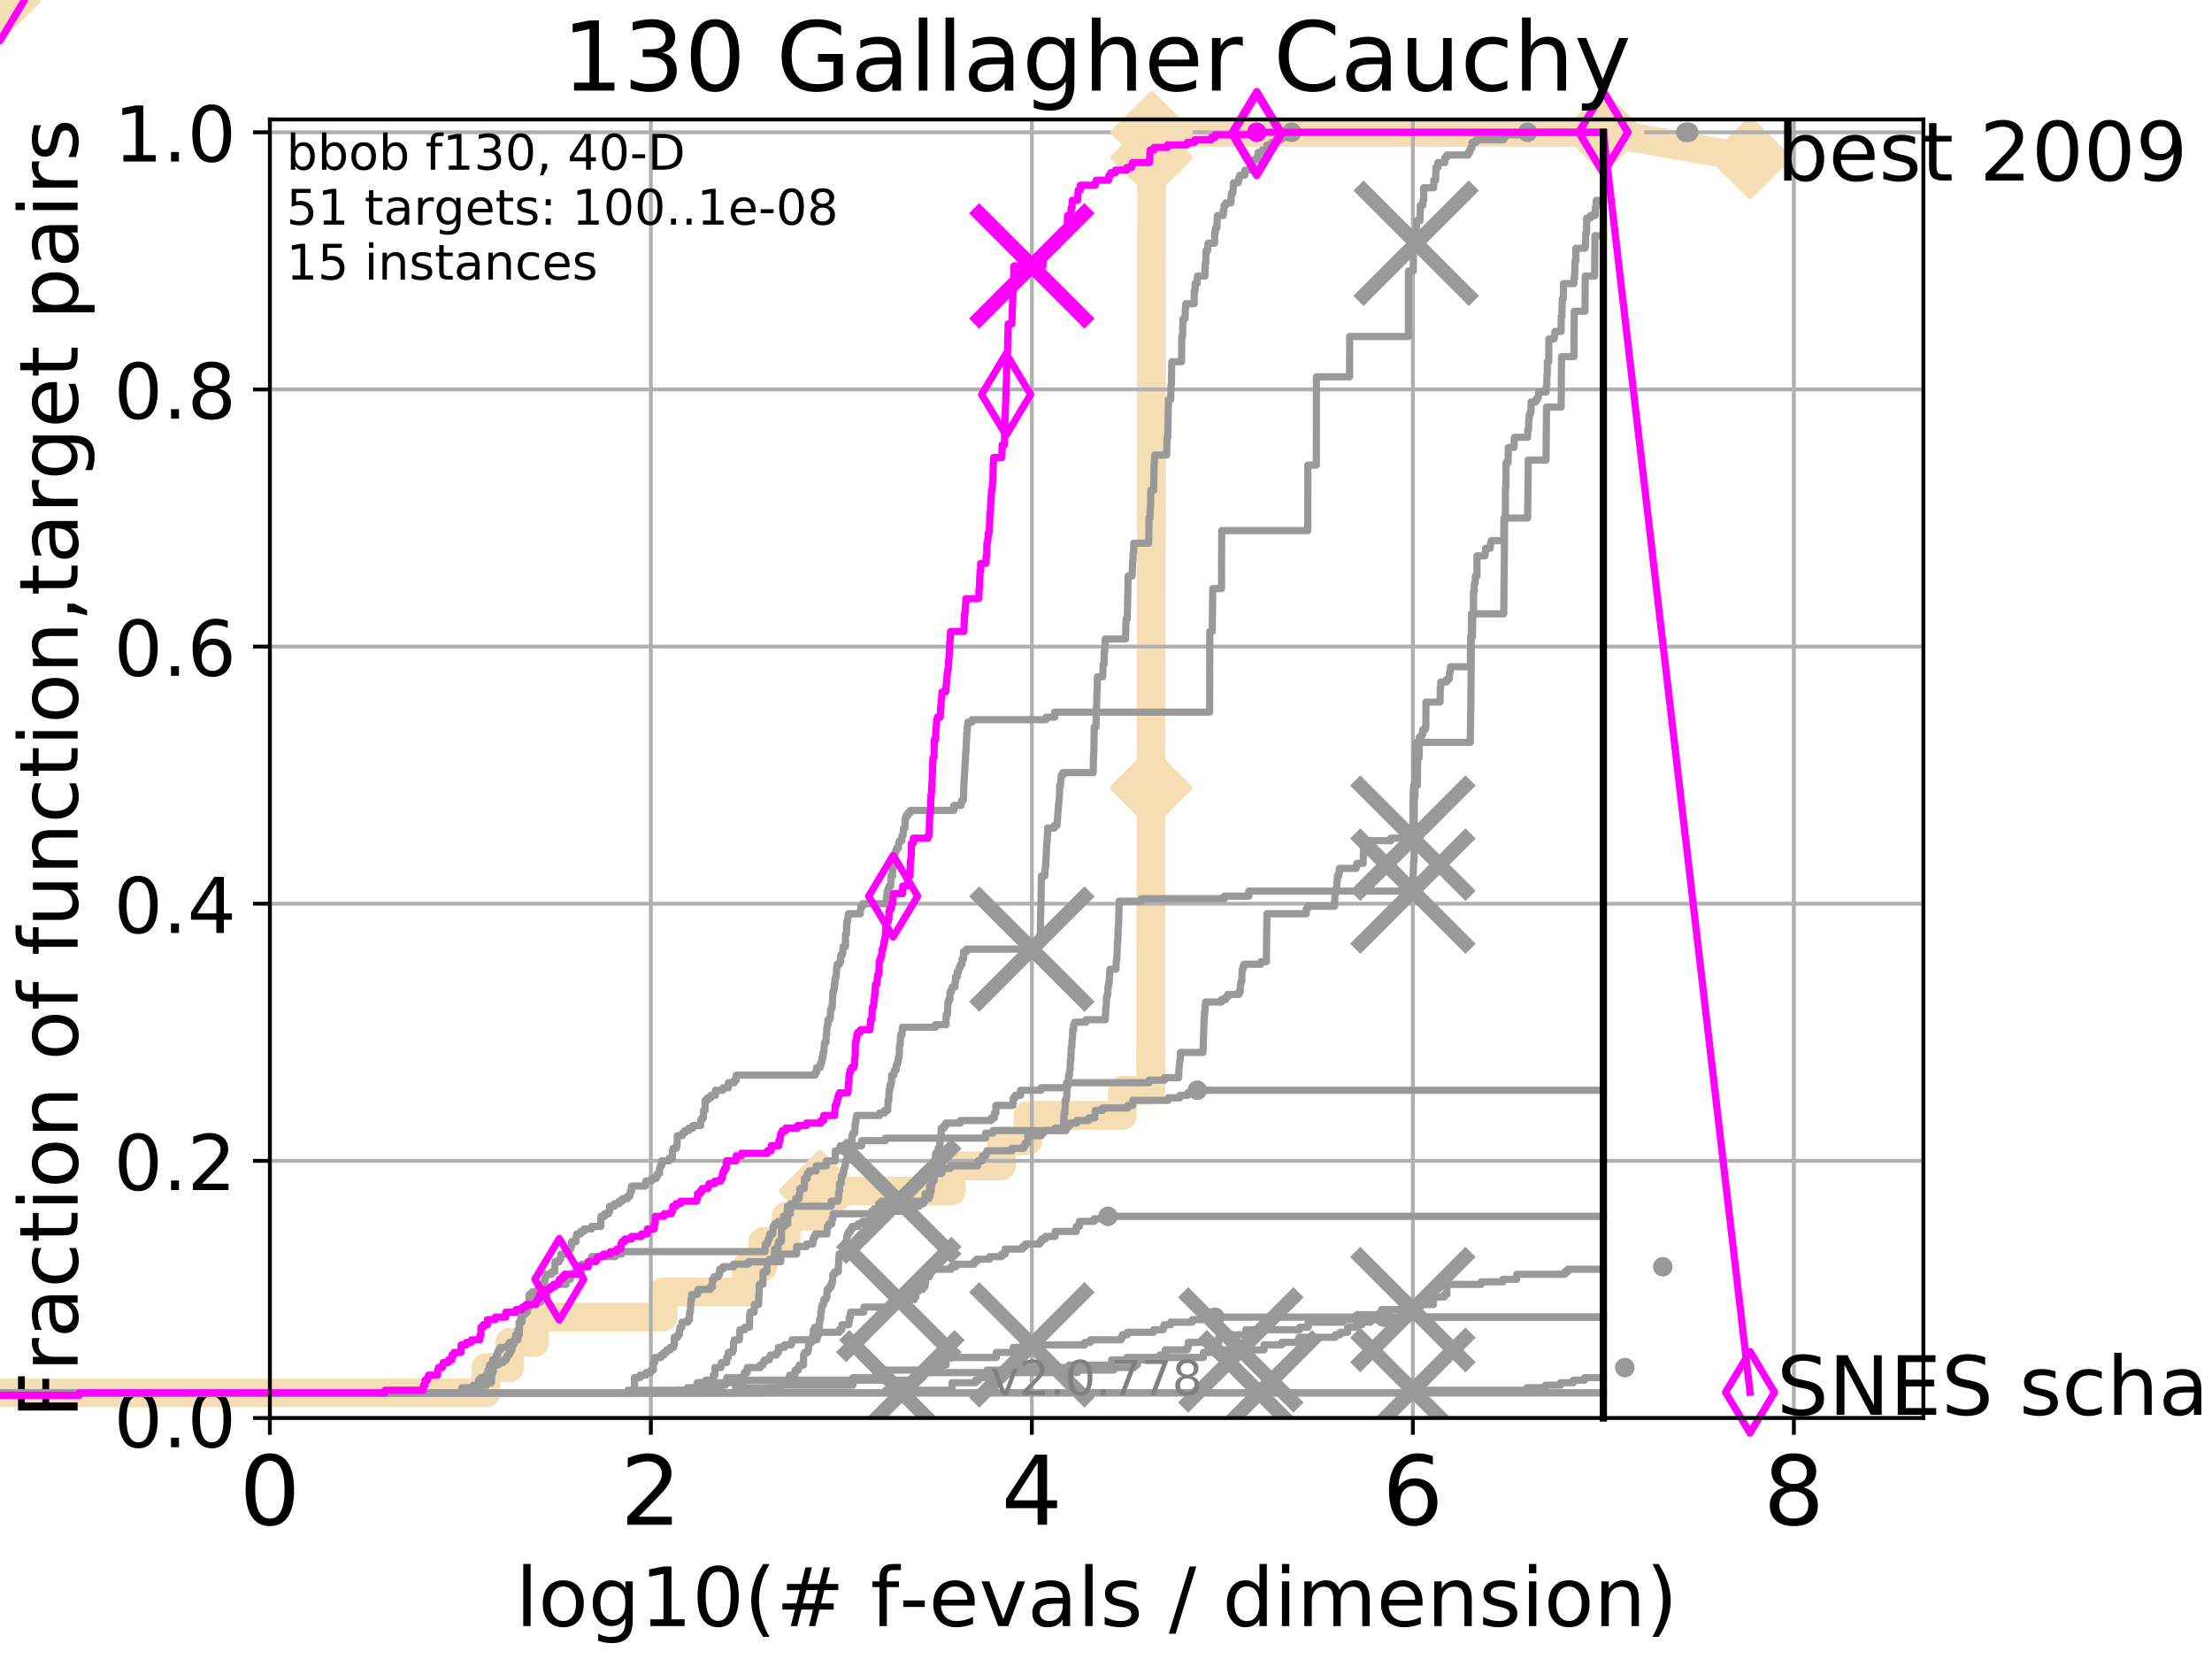 <?xml version="1.0" encoding="utf-8" standalone="no"?>
<!DOCTYPE svg PUBLIC "-//W3C//DTD SVG 1.1//EN"
  "http://www.w3.org/Graphics/SVG/1.1/DTD/svg11.dtd">
<!-- Created with matplotlib (http://matplotlib.org/) -->
<svg height="345pt" version="1.1" viewBox="0 0 460 345" width="460pt" xmlns="http://www.w3.org/2000/svg" xmlns:xlink="http://www.w3.org/1999/xlink">
 <defs>
  <style type="text/css">
*{stroke-linecap:butt;stroke-linejoin:round;}
  </style>
 </defs>
 <g id="figure_1">
  <g id="patch_1">
   <path d="M 0 345.6 
L 460.8 345.6 
L 460.8 0 
L 0 0 
z
" style="fill:#ffffff;"/>
  </g>
  <g id="axes_1">
   <g id="patch_2">
    <path d="M 56.12 294.88 
L 399.984 294.88 
L 399.984 24.84 
L 56.12 24.84 
z
" style="fill:#ffffff;"/>
   </g>
   <g id="line2d_1">
    <path d="M -1 289.638 
L 101.089 289.638 
L 101.089 284.395 
L 105.991 284.395 
L 105.991 279.153 
L 111.188 279.153 
L 111.188 273.91 
L 137.909 273.91 
L 137.909 268.668 
L 155.227 268.668 
L 155.227 263.425 
L 158.665 263.425 
L 158.665 258.183 
L 163.488 258.183 
L 163.488 252.94 
L 170.518 252.94 
L 170.518 247.698 
L 197.794 247.698 
L 197.794 242.455 
L 208.261 242.455 
L 208.261 237.213 
L 213.765 237.213 
L 213.765 231.97 
L 233.406 231.97 
L 233.406 226.728 
L 239.31 226.728 
L 239.31 221.485 
L 239.31 221.485 
L 239.31 216.243 
L 239.322 216.243 
L 239.322 211 
L 239.325 211 
L 239.325 205.758 
L 239.33 205.758 
L 239.33 200.515 
L 239.331 200.515 
L 239.331 195.273 
L 239.336 195.273 
L 239.336 190.03 
L 239.34 190.03 
L 239.34 184.788 
L 239.345 184.788 
L 239.345 179.546 
L 239.346 179.546 
L 239.346 174.303 
L 239.358 174.303 
L 239.358 169.061 
L 239.359 169.061 
L 239.359 163.818 
L 239.365 163.818 
L 239.365 158.576 
L 239.372 158.576 
L 239.372 153.333 
L 239.376 153.333 
L 239.376 148.091 
L 239.381 148.091 
L 239.381 142.848 
L 239.384 142.848 
L 239.384 137.606 
L 239.388 137.606 
L 239.388 132.363 
L 239.396 132.363 
L 239.396 127.121 
L 239.407 127.121 
L 239.407 121.878 
L 239.414 121.878 
L 239.414 116.636 
L 239.418 116.636 
L 239.418 111.393 
L 239.42 111.393 
L 239.42 106.151 
L 239.425 106.151 
L 239.425 100.908 
L 239.427 100.908 
L 239.427 95.666 
L 239.43 95.666 
L 239.43 90.423 
L 239.441 90.423 
L 239.441 85.181 
L 239.445 85.181 
L 239.445 79.938 
L 239.446 79.938 
L 239.446 74.696 
L 239.455 74.696 
L 239.455 69.453 
L 239.457 69.453 
L 239.457 64.211 
L 239.461 64.211 
L 239.461 58.969 
L 239.466 58.969 
L 239.466 53.726 
L 239.468 53.726 
L 239.468 48.484 
L 239.48 48.484 
L 239.48 43.241 
L 239.481 43.241 
L 239.481 37.999 
L 239.486 37.999 
L 239.486 32.756 
L 239.495 32.756 
L 239.495 27.514 
L 333.43 27.514 
" style="fill:none;stroke:#f5deb3;stroke-linecap:square;stroke-width:6;"/>
   </g>
   <g id="line2d_2">
    <path d="M 0 0 
" style="fill:none;stroke:#f5deb3;stroke-linecap:square;stroke-width:6;"/>
    <defs>
     <path d="M -0 7.778 
L 7.778 0 
L 0 -7.778 
L -7.778 -0 
z
" id="m56ecbfcf4b" style="stroke:#f5deb3;stroke-linejoin:miter;stroke-width:1.5;"/>
    </defs>
    <g>
     <use style="fill:#f5deb3;stroke:#f5deb3;stroke-linejoin:miter;stroke-width:1.5;" x="0" xlink:href="#m56ecbfcf4b" y="0"/>
    </g>
   </g>
   <g id="line2d_3">
    <path d="M 333.43 27.514 
L 363.934 32.861 
" style="fill:none;stroke:#f5deb3;stroke-linecap:square;stroke-width:6;"/>
    <g>
     <use style="fill:#f5deb3;stroke:#f5deb3;stroke-linejoin:miter;stroke-width:1.5;" x="333.43" xlink:href="#m56ecbfcf4b" y="27.514"/>
     <use style="fill:#f5deb3;stroke:#f5deb3;stroke-linejoin:miter;stroke-width:1.5;" x="363.934" xlink:href="#m56ecbfcf4b" y="32.861"/>
    </g>
   </g>
   <g id="matplotlib.axis_1">
    <g id="xtick_1">
     <g id="line2d_4">
      <path clip-path="url(#p10ba9b7c5c)" d="M 56.12 294.88 
L 56.12 24.84 
" style="fill:none;stroke:#b0b0b0;stroke-linecap:square;stroke-width:0.8;"/>
     </g>
     <g id="line2d_5">
      <defs>
       <path d="M 0 0 
L 0 3.5 
" id="m5e6501ca76" style="stroke:#000000;stroke-width:0.8;"/>
      </defs>
      <g>
       <use style="stroke:#000000;stroke-width:0.8;" x="56.12" xlink:href="#m5e6501ca76" y="294.88"/>
      </g>
     </g>
     <g id="text_1">
      <!-- 0 -->
      <defs>
       <path d="M 31.781 66.406 
Q 24.172 66.406 20.328 58.906 
Q 16.5 51.422 16.5 36.375 
Q 16.5 21.391 20.328 13.891 
Q 24.172 6.391 31.781 6.391 
Q 39.453 6.391 43.281 13.891 
Q 47.125 21.391 47.125 36.375 
Q 47.125 51.422 43.281 58.906 
Q 39.453 66.406 31.781 66.406 
z
M 31.781 74.219 
Q 44.047 74.219 50.516 64.516 
Q 56.984 54.828 56.984 36.375 
Q 56.984 17.969 50.516 8.266 
Q 44.047 -1.422 31.781 -1.422 
Q 19.531 -1.422 13.062 8.266 
Q 6.594 17.969 6.594 36.375 
Q 6.594 54.828 13.062 64.516 
Q 19.531 74.219 31.781 74.219 
z
" id="DejaVuSans-30"/>
      </defs>
      <g transform="translate(49.758 317.077)scale(0.2 -0.2)">
       <use xlink:href="#DejaVuSans-30"/>
      </g>
     </g>
    </g>
    <g id="xtick_2">
     <g id="line2d_6">
      <path clip-path="url(#p10ba9b7c5c)" d="M 135.351 294.88 
L 135.351 24.84 
" style="fill:none;stroke:#b0b0b0;stroke-linecap:square;stroke-width:0.8;"/>
     </g>
     <g id="line2d_7">
      <g>
       <use style="stroke:#000000;stroke-width:0.8;" x="135.351" xlink:href="#m5e6501ca76" y="294.88"/>
      </g>
     </g>
     <g id="text_2">
      <!-- 2 -->
      <defs>
       <path d="M 19.188 8.297 
L 53.609 8.297 
L 53.609 0 
L 7.328 0 
L 7.328 8.297 
Q 12.938 14.109 22.625 23.891 
Q 32.328 33.688 34.812 36.531 
Q 39.547 41.844 41.422 45.531 
Q 43.312 49.219 43.312 52.781 
Q 43.312 58.594 39.234 62.25 
Q 35.156 65.922 28.609 65.922 
Q 23.969 65.922 18.812 64.312 
Q 13.672 62.703 7.812 59.422 
L 7.812 69.391 
Q 13.766 71.781 18.938 73 
Q 24.125 74.219 28.422 74.219 
Q 39.75 74.219 46.484 68.547 
Q 53.219 62.891 53.219 53.422 
Q 53.219 48.922 51.531 44.891 
Q 49.859 40.875 45.406 35.406 
Q 44.188 33.984 37.641 27.219 
Q 31.109 20.453 19.188 8.297 
z
" id="DejaVuSans-32"/>
      </defs>
      <g transform="translate(128.989 317.077)scale(0.2 -0.2)">
       <use xlink:href="#DejaVuSans-32"/>
      </g>
     </g>
    </g>
    <g id="xtick_3">
     <g id="line2d_8">
      <path clip-path="url(#p10ba9b7c5c)" d="M 214.583 294.88 
L 214.583 24.84 
" style="fill:none;stroke:#b0b0b0;stroke-linecap:square;stroke-width:0.8;"/>
     </g>
     <g id="line2d_9">
      <g>
       <use style="stroke:#000000;stroke-width:0.8;" x="214.583" xlink:href="#m5e6501ca76" y="294.88"/>
      </g>
     </g>
     <g id="text_3">
      <!-- 4 -->
      <defs>
       <path d="M 37.797 64.312 
L 12.891 25.391 
L 37.797 25.391 
z
M 35.203 72.906 
L 47.609 72.906 
L 47.609 25.391 
L 58.016 25.391 
L 58.016 17.188 
L 47.609 17.188 
L 47.609 0 
L 37.797 0 
L 37.797 17.188 
L 4.891 17.188 
L 4.891 26.703 
z
" id="DejaVuSans-34"/>
      </defs>
      <g transform="translate(208.22 317.077)scale(0.2 -0.2)">
       <use xlink:href="#DejaVuSans-34"/>
      </g>
     </g>
    </g>
    <g id="xtick_4">
     <g id="line2d_10">
      <path clip-path="url(#p10ba9b7c5c)" d="M 293.814 294.88 
L 293.814 24.84 
" style="fill:none;stroke:#b0b0b0;stroke-linecap:square;stroke-width:0.8;"/>
     </g>
     <g id="line2d_11">
      <g>
       <use style="stroke:#000000;stroke-width:0.8;" x="293.814" xlink:href="#m5e6501ca76" y="294.88"/>
      </g>
     </g>
     <g id="text_4">
      <!-- 6 -->
      <defs>
       <path d="M 33.016 40.375 
Q 26.375 40.375 22.484 35.828 
Q 18.609 31.297 18.609 23.391 
Q 18.609 15.531 22.484 10.953 
Q 26.375 6.391 33.016 6.391 
Q 39.656 6.391 43.531 10.953 
Q 47.406 15.531 47.406 23.391 
Q 47.406 31.297 43.531 35.828 
Q 39.656 40.375 33.016 40.375 
z
M 52.594 71.297 
L 52.594 62.312 
Q 48.875 64.062 45.094 64.984 
Q 41.312 65.922 37.594 65.922 
Q 27.828 65.922 22.672 59.328 
Q 17.531 52.734 16.797 39.406 
Q 19.672 43.656 24.016 45.922 
Q 28.375 48.188 33.594 48.188 
Q 44.578 48.188 50.953 41.516 
Q 57.328 34.859 57.328 23.391 
Q 57.328 12.156 50.688 5.359 
Q 44.047 -1.422 33.016 -1.422 
Q 20.359 -1.422 13.672 8.266 
Q 6.984 17.969 6.984 36.375 
Q 6.984 53.656 15.188 63.938 
Q 23.391 74.219 37.203 74.219 
Q 40.922 74.219 44.703 73.484 
Q 48.484 72.75 52.594 71.297 
z
" id="DejaVuSans-36"/>
      </defs>
      <g transform="translate(287.452 317.077)scale(0.2 -0.2)">
       <use xlink:href="#DejaVuSans-36"/>
      </g>
     </g>
    </g>
    <g id="xtick_5">
     <g id="line2d_12">
      <path clip-path="url(#p10ba9b7c5c)" d="M 373.045 294.88 
L 373.045 24.84 
" style="fill:none;stroke:#b0b0b0;stroke-linecap:square;stroke-width:0.8;"/>
     </g>
     <g id="line2d_13">
      <g>
       <use style="stroke:#000000;stroke-width:0.8;" x="373.045" xlink:href="#m5e6501ca76" y="294.88"/>
      </g>
     </g>
     <g id="text_5">
      <!-- 8 -->
      <defs>
       <path d="M 31.781 34.625 
Q 24.75 34.625 20.719 30.859 
Q 16.703 27.094 16.703 20.516 
Q 16.703 13.922 20.719 10.156 
Q 24.75 6.391 31.781 6.391 
Q 38.812 6.391 42.859 10.172 
Q 46.922 13.969 46.922 20.516 
Q 46.922 27.094 42.891 30.859 
Q 38.875 34.625 31.781 34.625 
z
M 21.922 38.812 
Q 15.578 40.375 12.031 44.719 
Q 8.5 49.078 8.5 55.328 
Q 8.5 64.062 14.719 69.141 
Q 20.953 74.219 31.781 74.219 
Q 42.672 74.219 48.875 69.141 
Q 55.078 64.062 55.078 55.328 
Q 55.078 49.078 51.531 44.719 
Q 48 40.375 41.703 38.812 
Q 48.828 37.156 52.797 32.312 
Q 56.781 27.484 56.781 20.516 
Q 56.781 9.906 50.312 4.234 
Q 43.844 -1.422 31.781 -1.422 
Q 19.734 -1.422 13.25 4.234 
Q 6.781 9.906 6.781 20.516 
Q 6.781 27.484 10.781 32.312 
Q 14.797 37.156 21.922 38.812 
z
M 18.312 54.391 
Q 18.312 48.734 21.844 45.562 
Q 25.391 42.391 31.781 42.391 
Q 38.141 42.391 41.719 45.562 
Q 45.312 48.734 45.312 54.391 
Q 45.312 60.062 41.719 63.234 
Q 38.141 66.406 31.781 66.406 
Q 25.391 66.406 21.844 63.234 
Q 18.312 60.062 18.312 54.391 
z
" id="DejaVuSans-38"/>
      </defs>
      <g transform="translate(366.683 317.077)scale(0.2 -0.2)">
       <use xlink:href="#DejaVuSans-38"/>
      </g>
     </g>
    </g>
    <g id="text_6">
     <!-- log10(# f-evals / dimension) -->
     <defs>
      <path d="M 9.422 75.984 
L 18.406 75.984 
L 18.406 0 
L 9.422 0 
z
" id="DejaVuSans-6c"/>
      <path d="M 30.609 48.391 
Q 23.391 48.391 19.188 42.75 
Q 14.984 37.109 14.984 27.297 
Q 14.984 17.484 19.156 11.844 
Q 23.344 6.203 30.609 6.203 
Q 37.797 6.203 41.984 11.859 
Q 46.188 17.531 46.188 27.297 
Q 46.188 37.016 41.984 42.703 
Q 37.797 48.391 30.609 48.391 
z
M 30.609 56 
Q 42.328 56 49.016 48.375 
Q 55.719 40.766 55.719 27.297 
Q 55.719 13.875 49.016 6.219 
Q 42.328 -1.422 30.609 -1.422 
Q 18.844 -1.422 12.172 6.219 
Q 5.516 13.875 5.516 27.297 
Q 5.516 40.766 12.172 48.375 
Q 18.844 56 30.609 56 
z
" id="DejaVuSans-6f"/>
      <path d="M 45.406 27.984 
Q 45.406 37.75 41.375 43.109 
Q 37.359 48.484 30.078 48.484 
Q 22.859 48.484 18.828 43.109 
Q 14.797 37.75 14.797 27.984 
Q 14.797 18.266 18.828 12.891 
Q 22.859 7.516 30.078 7.516 
Q 37.359 7.516 41.375 12.891 
Q 45.406 18.266 45.406 27.984 
z
M 54.391 6.781 
Q 54.391 -7.172 48.188 -13.984 
Q 42 -20.797 29.203 -20.797 
Q 24.469 -20.797 20.266 -20.094 
Q 16.062 -19.391 12.109 -17.922 
L 12.109 -9.188 
Q 16.062 -11.328 19.922 -12.344 
Q 23.781 -13.375 27.781 -13.375 
Q 36.625 -13.375 41.016 -8.766 
Q 45.406 -4.156 45.406 5.172 
L 45.406 9.625 
Q 42.625 4.781 38.281 2.391 
Q 33.938 0 27.875 0 
Q 17.828 0 11.672 7.656 
Q 5.516 15.328 5.516 27.984 
Q 5.516 40.672 11.672 48.328 
Q 17.828 56 27.875 56 
Q 33.938 56 38.281 53.609 
Q 42.625 51.219 45.406 46.391 
L 45.406 54.688 
L 54.391 54.688 
z
" id="DejaVuSans-67"/>
      <path d="M 12.406 8.297 
L 28.516 8.297 
L 28.516 63.922 
L 10.984 60.406 
L 10.984 69.391 
L 28.422 72.906 
L 38.281 72.906 
L 38.281 8.297 
L 54.391 8.297 
L 54.391 0 
L 12.406 0 
z
" id="DejaVuSans-31"/>
      <path d="M 31 75.875 
Q 24.469 64.656 21.281 53.656 
Q 18.109 42.672 18.109 31.391 
Q 18.109 20.125 21.312 9.062 
Q 24.516 -2 31 -13.188 
L 23.188 -13.188 
Q 15.875 -1.703 12.234 9.375 
Q 8.594 20.453 8.594 31.391 
Q 8.594 42.281 12.203 53.312 
Q 15.828 64.359 23.188 75.875 
z
" id="DejaVuSans-28"/>
      <path d="M 51.125 44 
L 36.922 44 
L 32.812 27.688 
L 47.125 27.688 
z
M 43.797 71.781 
L 38.719 51.516 
L 52.984 51.516 
L 58.109 71.781 
L 65.922 71.781 
L 60.891 51.516 
L 76.125 51.516 
L 76.125 44 
L 58.984 44 
L 54.984 27.688 
L 70.516 27.688 
L 70.516 20.219 
L 53.078 20.219 
L 48 0 
L 40.188 0 
L 45.219 20.219 
L 30.906 20.219 
L 25.875 0 
L 18.016 0 
L 23.094 20.219 
L 7.719 20.219 
L 7.719 27.688 
L 24.906 27.688 
L 29 44 
L 13.281 44 
L 13.281 51.516 
L 30.906 51.516 
L 35.891 71.781 
z
" id="DejaVuSans-23"/>
      <path id="DejaVuSans-20"/>
      <path d="M 37.109 75.984 
L 37.109 68.5 
L 28.516 68.5 
Q 23.688 68.5 21.797 66.547 
Q 19.922 64.594 19.922 59.516 
L 19.922 54.688 
L 34.719 54.688 
L 34.719 47.703 
L 19.922 47.703 
L 19.922 0 
L 10.891 0 
L 10.891 47.703 
L 2.297 47.703 
L 2.297 54.688 
L 10.891 54.688 
L 10.891 58.5 
Q 10.891 67.625 15.141 71.797 
Q 19.391 75.984 28.609 75.984 
z
" id="DejaVuSans-66"/>
      <path d="M 4.891 31.391 
L 31.203 31.391 
L 31.203 23.391 
L 4.891 23.391 
z
" id="DejaVuSans-2d"/>
      <path d="M 56.203 29.594 
L 56.203 25.203 
L 14.891 25.203 
Q 15.484 15.922 20.484 11.062 
Q 25.484 6.203 34.422 6.203 
Q 39.594 6.203 44.453 7.469 
Q 49.312 8.734 54.109 11.281 
L 54.109 2.781 
Q 49.266 0.734 44.188 -0.344 
Q 39.109 -1.422 33.891 -1.422 
Q 20.797 -1.422 13.156 6.188 
Q 5.516 13.812 5.516 26.812 
Q 5.516 40.234 12.766 48.109 
Q 20.016 56 32.328 56 
Q 43.359 56 49.781 48.891 
Q 56.203 41.797 56.203 29.594 
z
M 47.219 32.234 
Q 47.125 39.594 43.094 43.984 
Q 39.062 48.391 32.422 48.391 
Q 24.906 48.391 20.391 44.141 
Q 15.875 39.891 15.188 32.172 
z
" id="DejaVuSans-65"/>
      <path d="M 2.984 54.688 
L 12.5 54.688 
L 29.594 8.797 
L 46.688 54.688 
L 56.203 54.688 
L 35.688 0 
L 23.484 0 
z
" id="DejaVuSans-76"/>
      <path d="M 34.281 27.484 
Q 23.391 27.484 19.188 25 
Q 14.984 22.516 14.984 16.5 
Q 14.984 11.719 18.141 8.906 
Q 21.297 6.109 26.703 6.109 
Q 34.188 6.109 38.703 11.406 
Q 43.219 16.703 43.219 25.484 
L 43.219 27.484 
z
M 52.203 31.203 
L 52.203 0 
L 43.219 0 
L 43.219 8.297 
Q 40.141 3.328 35.547 0.953 
Q 30.953 -1.422 24.312 -1.422 
Q 15.922 -1.422 10.953 3.297 
Q 6 8.016 6 15.922 
Q 6 25.141 12.172 29.828 
Q 18.359 34.516 30.609 34.516 
L 43.219 34.516 
L 43.219 35.406 
Q 43.219 41.609 39.141 45 
Q 35.062 48.391 27.688 48.391 
Q 23 48.391 18.547 47.266 
Q 14.109 46.141 10.016 43.891 
L 10.016 52.203 
Q 14.938 54.109 19.578 55.047 
Q 24.219 56 28.609 56 
Q 40.484 56 46.344 49.844 
Q 52.203 43.703 52.203 31.203 
z
" id="DejaVuSans-61"/>
      <path d="M 44.281 53.078 
L 44.281 44.578 
Q 40.484 46.531 36.375 47.5 
Q 32.281 48.484 27.875 48.484 
Q 21.188 48.484 17.844 46.438 
Q 14.5 44.391 14.5 40.281 
Q 14.5 37.156 16.891 35.375 
Q 19.281 33.594 26.516 31.984 
L 29.594 31.297 
Q 39.156 29.25 43.188 25.516 
Q 47.219 21.781 47.219 15.094 
Q 47.219 7.469 41.188 3.016 
Q 35.156 -1.422 24.609 -1.422 
Q 20.219 -1.422 15.453 -0.562 
Q 10.688 0.297 5.422 2 
L 5.422 11.281 
Q 10.406 8.688 15.234 7.391 
Q 20.062 6.109 24.812 6.109 
Q 31.156 6.109 34.562 8.281 
Q 37.984 10.453 37.984 14.406 
Q 37.984 18.062 35.516 20.016 
Q 33.062 21.969 24.703 23.781 
L 21.578 24.516 
Q 13.234 26.266 9.516 29.906 
Q 5.812 33.547 5.812 39.891 
Q 5.812 47.609 11.281 51.797 
Q 16.75 56 26.812 56 
Q 31.781 56 36.172 55.266 
Q 40.578 54.547 44.281 53.078 
z
" id="DejaVuSans-73"/>
      <path d="M 25.391 72.906 
L 33.688 72.906 
L 8.297 -9.281 
L 0 -9.281 
z
" id="DejaVuSans-2f"/>
      <path d="M 45.406 46.391 
L 45.406 75.984 
L 54.391 75.984 
L 54.391 0 
L 45.406 0 
L 45.406 8.203 
Q 42.578 3.328 38.25 0.953 
Q 33.938 -1.422 27.875 -1.422 
Q 17.969 -1.422 11.734 6.484 
Q 5.516 14.406 5.516 27.297 
Q 5.516 40.188 11.734 48.094 
Q 17.969 56 27.875 56 
Q 33.938 56 38.25 53.625 
Q 42.578 51.266 45.406 46.391 
z
M 14.797 27.297 
Q 14.797 17.391 18.875 11.75 
Q 22.953 6.109 30.078 6.109 
Q 37.203 6.109 41.297 11.75 
Q 45.406 17.391 45.406 27.297 
Q 45.406 37.203 41.297 42.844 
Q 37.203 48.484 30.078 48.484 
Q 22.953 48.484 18.875 42.844 
Q 14.797 37.203 14.797 27.297 
z
" id="DejaVuSans-64"/>
      <path d="M 9.422 54.688 
L 18.406 54.688 
L 18.406 0 
L 9.422 0 
z
M 9.422 75.984 
L 18.406 75.984 
L 18.406 64.594 
L 9.422 64.594 
z
" id="DejaVuSans-69"/>
      <path d="M 52 44.188 
Q 55.375 50.25 60.062 53.125 
Q 64.75 56 71.094 56 
Q 79.641 56 84.281 50.016 
Q 88.922 44.047 88.922 33.016 
L 88.922 0 
L 79.891 0 
L 79.891 32.719 
Q 79.891 40.578 77.094 44.375 
Q 74.312 48.188 68.609 48.188 
Q 61.625 48.188 57.562 43.547 
Q 53.516 38.922 53.516 30.906 
L 53.516 0 
L 44.484 0 
L 44.484 32.719 
Q 44.484 40.625 41.703 44.406 
Q 38.922 48.188 33.109 48.188 
Q 26.219 48.188 22.156 43.531 
Q 18.109 38.875 18.109 30.906 
L 18.109 0 
L 9.078 0 
L 9.078 54.688 
L 18.109 54.688 
L 18.109 46.188 
Q 21.188 51.219 25.484 53.609 
Q 29.781 56 35.688 56 
Q 41.656 56 45.828 52.969 
Q 50 49.953 52 44.188 
z
" id="DejaVuSans-6d"/>
      <path d="M 54.891 33.016 
L 54.891 0 
L 45.906 0 
L 45.906 32.719 
Q 45.906 40.484 42.875 44.328 
Q 39.844 48.188 33.797 48.188 
Q 26.516 48.188 22.312 43.547 
Q 18.109 38.922 18.109 30.906 
L 18.109 0 
L 9.078 0 
L 9.078 54.688 
L 18.109 54.688 
L 18.109 46.188 
Q 21.344 51.125 25.703 53.562 
Q 30.078 56 35.797 56 
Q 45.219 56 50.047 50.172 
Q 54.891 44.344 54.891 33.016 
z
" id="DejaVuSans-6e"/>
      <path d="M 8.016 75.875 
L 15.828 75.875 
Q 23.141 64.359 26.781 53.312 
Q 30.422 42.281 30.422 31.391 
Q 30.422 20.453 26.781 9.375 
Q 23.141 -1.703 15.828 -13.188 
L 8.016 -13.188 
Q 14.5 -2 17.703 9.062 
Q 20.906 20.125 20.906 31.391 
Q 20.906 42.672 17.703 53.656 
Q 14.5 64.656 8.016 75.875 
z
" id="DejaVuSans-29"/>
     </defs>
     <g transform="translate(107.211 338.154)scale(0.17 -0.17)">
      <use xlink:href="#DejaVuSans-6c"/>
      <use x="27.783" xlink:href="#DejaVuSans-6f"/>
      <use x="88.965" xlink:href="#DejaVuSans-67"/>
      <use x="152.441" xlink:href="#DejaVuSans-31"/>
      <use x="216.064" xlink:href="#DejaVuSans-30"/>
      <use x="279.688" xlink:href="#DejaVuSans-28"/>
      <use x="318.701" xlink:href="#DejaVuSans-23"/>
      <use x="402.49" xlink:href="#DejaVuSans-20"/>
      <use x="434.277" xlink:href="#DejaVuSans-66"/>
      <use x="469.404" xlink:href="#DejaVuSans-2d"/>
      <use x="505.488" xlink:href="#DejaVuSans-65"/>
      <use x="567.012" xlink:href="#DejaVuSans-76"/>
      <use x="626.191" xlink:href="#DejaVuSans-61"/>
      <use x="687.471" xlink:href="#DejaVuSans-6c"/>
      <use x="715.254" xlink:href="#DejaVuSans-73"/>
      <use x="767.354" xlink:href="#DejaVuSans-20"/>
      <use x="799.141" xlink:href="#DejaVuSans-2f"/>
      <use x="832.832" xlink:href="#DejaVuSans-20"/>
      <use x="864.619" xlink:href="#DejaVuSans-64"/>
      <use x="928.096" xlink:href="#DejaVuSans-69"/>
      <use x="955.879" xlink:href="#DejaVuSans-6d"/>
      <use x="1053.291" xlink:href="#DejaVuSans-65"/>
      <use x="1114.814" xlink:href="#DejaVuSans-6e"/>
      <use x="1178.193" xlink:href="#DejaVuSans-73"/>
      <use x="1230.293" xlink:href="#DejaVuSans-69"/>
      <use x="1258.076" xlink:href="#DejaVuSans-6f"/>
      <use x="1319.258" xlink:href="#DejaVuSans-6e"/>
      <use x="1382.637" xlink:href="#DejaVuSans-29"/>
     </g>
    </g>
   </g>
   <g id="matplotlib.axis_2">
    <g id="ytick_1">
     <g id="line2d_14">
      <path clip-path="url(#p10ba9b7c5c)" d="M 56.12 294.88 
L 399.984 294.88 
" style="fill:none;stroke:#b0b0b0;stroke-linecap:square;stroke-width:0.8;"/>
     </g>
     <g id="line2d_15">
      <defs>
       <path d="M 0 0 
L -3.5 0 
" id="md79cd2b1bc" style="stroke:#000000;stroke-width:0.8;"/>
      </defs>
      <g>
       <use style="stroke:#000000;stroke-width:0.8;" x="56.12" xlink:href="#md79cd2b1bc" y="294.88"/>
      </g>
     </g>
     <g id="text_7">
      <!-- 0.0 -->
      <defs>
       <path d="M 10.688 12.406 
L 21 12.406 
L 21 0 
L 10.688 0 
z
" id="DejaVuSans-2e"/>
      </defs>
      <g transform="translate(23.675 300.959)scale(0.16 -0.16)">
       <use xlink:href="#DejaVuSans-30"/>
       <use x="63.623" xlink:href="#DejaVuSans-2e"/>
       <use x="95.41" xlink:href="#DejaVuSans-30"/>
      </g>
     </g>
    </g>
    <g id="ytick_2">
     <g id="line2d_16">
      <path clip-path="url(#p10ba9b7c5c)" d="M 56.12 241.407 
L 399.984 241.407 
" style="fill:none;stroke:#b0b0b0;stroke-linecap:square;stroke-width:0.8;"/>
     </g>
     <g id="line2d_17">
      <g>
       <use style="stroke:#000000;stroke-width:0.8;" x="56.12" xlink:href="#md79cd2b1bc" y="241.407"/>
      </g>
     </g>
     <g id="text_8">
      <!-- 0.2 -->
      <g transform="translate(23.675 247.485)scale(0.16 -0.16)">
       <use xlink:href="#DejaVuSans-30"/>
       <use x="63.623" xlink:href="#DejaVuSans-2e"/>
       <use x="95.41" xlink:href="#DejaVuSans-32"/>
      </g>
     </g>
    </g>
    <g id="ytick_3">
     <g id="line2d_18">
      <path clip-path="url(#p10ba9b7c5c)" d="M 56.12 187.933 
L 399.984 187.933 
" style="fill:none;stroke:#b0b0b0;stroke-linecap:square;stroke-width:0.8;"/>
     </g>
     <g id="line2d_19">
      <g>
       <use style="stroke:#000000;stroke-width:0.8;" x="56.12" xlink:href="#md79cd2b1bc" y="187.933"/>
      </g>
     </g>
     <g id="text_9">
      <!-- 0.4 -->
      <g transform="translate(23.675 194.012)scale(0.16 -0.16)">
       <use xlink:href="#DejaVuSans-30"/>
       <use x="63.623" xlink:href="#DejaVuSans-2e"/>
       <use x="95.41" xlink:href="#DejaVuSans-34"/>
      </g>
     </g>
    </g>
    <g id="ytick_4">
     <g id="line2d_20">
      <path clip-path="url(#p10ba9b7c5c)" d="M 56.12 134.46 
L 399.984 134.46 
" style="fill:none;stroke:#b0b0b0;stroke-linecap:square;stroke-width:0.8;"/>
     </g>
     <g id="line2d_21">
      <g>
       <use style="stroke:#000000;stroke-width:0.8;" x="56.12" xlink:href="#md79cd2b1bc" y="134.46"/>
      </g>
     </g>
     <g id="text_10">
      <!-- 0.6 -->
      <g transform="translate(23.675 140.539)scale(0.16 -0.16)">
       <use xlink:href="#DejaVuSans-30"/>
       <use x="63.623" xlink:href="#DejaVuSans-2e"/>
       <use x="95.41" xlink:href="#DejaVuSans-36"/>
      </g>
     </g>
    </g>
    <g id="ytick_5">
     <g id="line2d_22">
      <path clip-path="url(#p10ba9b7c5c)" d="M 56.12 80.987 
L 399.984 80.987 
" style="fill:none;stroke:#b0b0b0;stroke-linecap:square;stroke-width:0.8;"/>
     </g>
     <g id="line2d_23">
      <g>
       <use style="stroke:#000000;stroke-width:0.8;" x="56.12" xlink:href="#md79cd2b1bc" y="80.987"/>
      </g>
     </g>
     <g id="text_11">
      <!-- 0.8 -->
      <g transform="translate(23.675 87.066)scale(0.16 -0.16)">
       <use xlink:href="#DejaVuSans-30"/>
       <use x="63.623" xlink:href="#DejaVuSans-2e"/>
       <use x="95.41" xlink:href="#DejaVuSans-38"/>
      </g>
     </g>
    </g>
    <g id="ytick_6">
     <g id="line2d_24">
      <path clip-path="url(#p10ba9b7c5c)" d="M 56.12 27.514 
L 399.984 27.514 
" style="fill:none;stroke:#b0b0b0;stroke-linecap:square;stroke-width:0.8;"/>
     </g>
     <g id="line2d_25">
      <g>
       <use style="stroke:#000000;stroke-width:0.8;" x="56.12" xlink:href="#md79cd2b1bc" y="27.514"/>
      </g>
     </g>
     <g id="text_12">
      <!-- 1.0 -->
      <g transform="translate(23.675 33.592)scale(0.16 -0.16)">
       <use xlink:href="#DejaVuSans-31"/>
       <use x="63.623" xlink:href="#DejaVuSans-2e"/>
       <use x="95.41" xlink:href="#DejaVuSans-30"/>
      </g>
     </g>
    </g>
    <g id="text_13">
     <!-- Fraction of function,target pairs -->
     <defs>
      <path d="M 9.812 72.906 
L 51.703 72.906 
L 51.703 64.594 
L 19.672 64.594 
L 19.672 43.109 
L 48.578 43.109 
L 48.578 34.812 
L 19.672 34.812 
L 19.672 0 
L 9.812 0 
z
" id="DejaVuSans-46"/>
      <path d="M 41.109 46.297 
Q 39.594 47.172 37.812 47.578 
Q 36.031 48 33.891 48 
Q 26.266 48 22.188 43.047 
Q 18.109 38.094 18.109 28.812 
L 18.109 0 
L 9.078 0 
L 9.078 54.688 
L 18.109 54.688 
L 18.109 46.188 
Q 20.953 51.172 25.484 53.578 
Q 30.031 56 36.531 56 
Q 37.453 56 38.578 55.875 
Q 39.703 55.766 41.062 55.516 
z
" id="DejaVuSans-72"/>
      <path d="M 48.781 52.594 
L 48.781 44.188 
Q 44.969 46.297 41.141 47.344 
Q 37.312 48.391 33.406 48.391 
Q 24.656 48.391 19.812 42.844 
Q 14.984 37.312 14.984 27.297 
Q 14.984 17.281 19.812 11.734 
Q 24.656 6.203 33.406 6.203 
Q 37.312 6.203 41.141 7.25 
Q 44.969 8.297 48.781 10.406 
L 48.781 2.094 
Q 45.016 0.344 40.984 -0.531 
Q 36.969 -1.422 32.422 -1.422 
Q 20.062 -1.422 12.781 6.344 
Q 5.516 14.109 5.516 27.297 
Q 5.516 40.672 12.859 48.328 
Q 20.219 56 33.016 56 
Q 37.156 56 41.109 55.141 
Q 45.062 54.297 48.781 52.594 
z
" id="DejaVuSans-63"/>
      <path d="M 18.312 70.219 
L 18.312 54.688 
L 36.812 54.688 
L 36.812 47.703 
L 18.312 47.703 
L 18.312 18.016 
Q 18.312 11.328 20.141 9.422 
Q 21.969 7.516 27.594 7.516 
L 36.812 7.516 
L 36.812 0 
L 27.594 0 
Q 17.188 0 13.234 3.875 
Q 9.281 7.766 9.281 18.016 
L 9.281 47.703 
L 2.688 47.703 
L 2.688 54.688 
L 9.281 54.688 
L 9.281 70.219 
z
" id="DejaVuSans-74"/>
      <path d="M 8.5 21.578 
L 8.5 54.688 
L 17.484 54.688 
L 17.484 21.922 
Q 17.484 14.156 20.5 10.266 
Q 23.531 6.391 29.594 6.391 
Q 36.859 6.391 41.078 11.031 
Q 45.312 15.672 45.312 23.688 
L 45.312 54.688 
L 54.297 54.688 
L 54.297 0 
L 45.312 0 
L 45.312 8.406 
Q 42.047 3.422 37.719 1 
Q 33.406 -1.422 27.688 -1.422 
Q 18.266 -1.422 13.375 4.438 
Q 8.5 10.297 8.5 21.578 
z
M 31.109 56 
z
" id="DejaVuSans-75"/>
      <path d="M 11.719 12.406 
L 22.016 12.406 
L 22.016 4 
L 14.016 -11.625 
L 7.719 -11.625 
L 11.719 4 
z
" id="DejaVuSans-2c"/>
      <path d="M 18.109 8.203 
L 18.109 -20.797 
L 9.078 -20.797 
L 9.078 54.688 
L 18.109 54.688 
L 18.109 46.391 
Q 20.953 51.266 25.266 53.625 
Q 29.594 56 35.594 56 
Q 45.562 56 51.781 48.094 
Q 58.016 40.188 58.016 27.297 
Q 58.016 14.406 51.781 6.484 
Q 45.562 -1.422 35.594 -1.422 
Q 29.594 -1.422 25.266 0.953 
Q 20.953 3.328 18.109 8.203 
z
M 48.688 27.297 
Q 48.688 37.203 44.609 42.844 
Q 40.531 48.484 33.406 48.484 
Q 26.266 48.484 22.188 42.844 
Q 18.109 37.203 18.109 27.297 
Q 18.109 17.391 22.188 11.75 
Q 26.266 6.109 33.406 6.109 
Q 40.531 6.109 44.609 11.75 
Q 48.688 17.391 48.688 27.297 
z
" id="DejaVuSans-70"/>
     </defs>
     <g transform="translate(16.14 294.999)rotate(-90)scale(0.17 -0.17)">
      <use xlink:href="#DejaVuSans-46"/>
      <use x="57.41" xlink:href="#DejaVuSans-72"/>
      <use x="98.523" xlink:href="#DejaVuSans-61"/>
      <use x="159.803" xlink:href="#DejaVuSans-63"/>
      <use x="214.783" xlink:href="#DejaVuSans-74"/>
      <use x="253.992" xlink:href="#DejaVuSans-69"/>
      <use x="281.775" xlink:href="#DejaVuSans-6f"/>
      <use x="342.957" xlink:href="#DejaVuSans-6e"/>
      <use x="406.336" xlink:href="#DejaVuSans-20"/>
      <use x="438.123" xlink:href="#DejaVuSans-6f"/>
      <use x="499.305" xlink:href="#DejaVuSans-66"/>
      <use x="534.51" xlink:href="#DejaVuSans-20"/>
      <use x="566.297" xlink:href="#DejaVuSans-66"/>
      <use x="601.502" xlink:href="#DejaVuSans-75"/>
      <use x="664.881" xlink:href="#DejaVuSans-6e"/>
      <use x="728.26" xlink:href="#DejaVuSans-63"/>
      <use x="783.24" xlink:href="#DejaVuSans-74"/>
      <use x="822.449" xlink:href="#DejaVuSans-69"/>
      <use x="850.232" xlink:href="#DejaVuSans-6f"/>
      <use x="911.414" xlink:href="#DejaVuSans-6e"/>
      <use x="974.793" xlink:href="#DejaVuSans-2c"/>
      <use x="1006.58" xlink:href="#DejaVuSans-74"/>
      <use x="1045.789" xlink:href="#DejaVuSans-61"/>
      <use x="1107.068" xlink:href="#DejaVuSans-72"/>
      <use x="1148.166" xlink:href="#DejaVuSans-67"/>
      <use x="1211.643" xlink:href="#DejaVuSans-65"/>
      <use x="1273.166" xlink:href="#DejaVuSans-74"/>
      <use x="1312.375" xlink:href="#DejaVuSans-20"/>
      <use x="1344.162" xlink:href="#DejaVuSans-70"/>
      <use x="1407.639" xlink:href="#DejaVuSans-61"/>
      <use x="1468.918" xlink:href="#DejaVuSans-69"/>
      <use x="1496.701" xlink:href="#DejaVuSans-72"/>
      <use x="1537.814" xlink:href="#DejaVuSans-73"/>
     </g>
    </g>
   </g>
   <g id="line2d_26">
    <defs>
     <path d="M 0 1.5 
C 0.398 1.5 0.779 1.342 1.061 1.061 
C 1.342 0.779 1.5 0.398 1.5 0 
C 1.5 -0.398 1.342 -0.779 1.061 -1.061 
C 0.779 -1.342 0.398 -1.5 0 -1.5 
C -0.398 -1.5 -0.779 -1.342 -1.061 -1.061 
C -1.342 -0.779 -1.5 -0.398 -1.5 0 
C -1.5 0.398 -1.342 0.779 -1.061 1.061 
C -0.779 1.342 -0.398 1.5 0 1.5 
z
" id="m07ebae9440" style="stroke:#f5deb3;"/>
    </defs>
    <g>
     <use style="fill:#f5deb3;stroke:#f5deb3;" x="239.495" xlink:href="#m07ebae9440" y="27.514"/>
     <use style="fill:#f5deb3;stroke:#f5deb3;" x="239.495" xlink:href="#m07ebae9440" y="27.514"/>
    </g>
   </g>
   <g id="line2d_27">
    <g>
     <use style="fill:#f5deb3;stroke:#f5deb3;stroke-linejoin:miter;stroke-width:1.5;" x="170.518" xlink:href="#m56ecbfcf4b" y="247.698"/>
     <use style="fill:#f5deb3;stroke:#f5deb3;stroke-linejoin:miter;stroke-width:1.5;" x="239.365" xlink:href="#m56ecbfcf4b" y="163.818"/>
     <use style="fill:#f5deb3;stroke:#f5deb3;stroke-linejoin:miter;stroke-width:1.5;" x="239.495" xlink:href="#m56ecbfcf4b" y="32.756"/>
     <use style="fill:#f5deb3;stroke:#f5deb3;stroke-linejoin:miter;stroke-width:1.5;" x="239.495" xlink:href="#m56ecbfcf4b" y="27.514"/>
     <use style="fill:#f5deb3;stroke:#f5deb3;stroke-linejoin:miter;stroke-width:1.5;" x="333.43" xlink:href="#m56ecbfcf4b" y="27.514"/>
    </g>
   </g>
   <g id="line2d_28">
    <defs>
     <path d="M 0 1.5 
C 0.398 1.5 0.779 1.342 1.061 1.061 
C 1.342 0.779 1.5 0.398 1.5 0 
C 1.5 -0.398 1.342 -0.779 1.061 -1.061 
C 0.779 -1.342 0.398 -1.5 0 -1.5 
C -0.398 -1.5 -0.779 -1.342 -1.061 -1.061 
C -1.342 -0.779 -1.5 -0.398 -1.5 0 
C -1.5 0.398 -1.342 0.779 -1.061 1.061 
C -0.779 1.342 -0.398 1.5 0 1.5 
z
" id="m1b7c6915a8" style="stroke:#999999;"/>
    </defs>
    <g>
     <use style="fill:#999999;stroke:#999999;" x="287.791" xlink:href="#m1b7c6915a8" y="273.91"/>
     <use style="fill:#999999;stroke:#999999;" x="287.791" xlink:href="#m1b7c6915a8" y="273.91"/>
    </g>
   </g>
   <g id="line2d_29">
    <path d="M -1 289.638 
L 132.321 289.638 
L 132.321 289.113 
L 142.939 289.113 
L 142.939 288.589 
L 144.979 288.589 
L 144.979 287.541 
L 154.64 287.541 
L 154.64 287.016 
L 191.298 287.016 
L 191.298 286.492 
L 191.876 286.492 
L 191.876 285.444 
L 224.101 285.444 
L 224.101 284.919 
L 231.643 284.919 
L 231.643 284.395 
L 235.853 284.395 
L 235.853 283.871 
L 236.479 283.871 
L 236.479 282.822 
L 241.572 282.822 
L 241.572 282.298 
L 250.262 282.298 
L 250.262 281.25 
L 253.99 281.25 
L 253.99 280.725 
L 262.867 280.725 
L 262.867 279.677 
L 266.518 279.677 
L 266.518 279.153 
L 269.984 279.153 
L 269.984 278.628 
L 270.15 278.628 
L 270.15 278.104 
L 277.69 278.104 
L 277.69 277.58 
L 278.704 277.58 
L 278.704 277.056 
L 280.252 277.056 
L 280.252 276.007 
L 281.982 276.007 
L 281.982 275.483 
L 283.229 275.483 
L 283.229 274.959 
L 284.991 274.959 
L 284.991 274.434 
L 287.791 274.434 
L 287.791 273.91 
L 333.43 273.91 
" style="fill:none;stroke:#999999;stroke-linecap:square;stroke-width:1.5;"/>
   </g>
   <g id="line2d_30"/>
   <g id="line2d_31">
    <path d="M 0 0 
" style="fill:none;stroke:#999999;stroke-linecap:square;stroke-width:1.5;"/>
   </g>
   <g id="line2d_32">
    <path clip-path="url(#p10ba9b7c5c)" d="M 258.037 280.725 
" style="fill:none;stroke:#999999;stroke-linecap:square;stroke-width:1.5;"/>
    <defs>
     <path d="M -12 12 
L 12 -12 
M -12 -12 
L 12 12 
" id="m619263892a" style="stroke:#999999;stroke-width:3;"/>
    </defs>
    <g clip-path="url(#p10ba9b7c5c)">
     <use style="fill:#999999;stroke:#999999;stroke-width:3;" x="258.037" xlink:href="#m619263892a" y="280.725"/>
    </g>
   </g>
   <g id="line2d_33">
    <g>
     <use style="fill:#999999;stroke:#999999;" x="351.166" xlink:href="#m1b7c6915a8" y="27.514"/>
     <use style="fill:#999999;stroke:#999999;" x="351.166" xlink:href="#m1b7c6915a8" y="27.514"/>
    </g>
   </g>
   <g id="line2d_34">
    <path d="M -1 289.638 
L 140.821 289.638 
L 140.821 289.113 
L 145.085 289.113 
L 145.085 288.065 
L 145.219 288.065 
L 145.219 287.541 
L 146.784 287.541 
L 146.784 287.016 
L 148.356 287.016 
L 148.356 285.968 
L 148.669 285.968 
L 148.669 284.395 
L 149.932 284.395 
L 150.002 283.347 
L 151.123 283.347 
L 151.123 282.298 
L 151.435 282.298 
L 151.453 281.25 
L 152.336 281.25 
L 152.336 280.725 
L 152.527 280.725 
L 152.527 279.153 
L 152.704 279.153 
L 152.704 278.628 
L 153.757 278.628 
L 153.864 276.531 
L 154.868 276.531 
L 154.868 276.007 
L 155.851 276.007 
L 155.907 273.386 
L 155.995 273.386 
L 155.995 272.862 
L 156.83 272.862 
L 156.859 271.289 
L 157.754 271.289 
L 157.814 269.192 
L 157.873 269.192 
L 157.902 267.095 
L 158.636 267.095 
L 158.689 264.474 
L 159.497 264.474 
L 159.519 262.377 
L 159.989 262.377 
L 159.989 261.852 
L 161.04 261.852 
L 161.058 259.755 
L 161.78 259.755 
L 161.783 258.707 
L 161.895 258.707 
L 161.895 258.183 
L 162.481 258.183 
L 162.54 255.037 
L 163.2 255.037 
L 163.2 254.513 
L 163.808 254.513 
L 163.846 252.416 
L 164.364 252.416 
L 164.46 250.319 
L 165.451 250.319 
L 165.451 249.27 
L 166.197 249.27 
L 166.197 248.222 
L 166.322 248.222 
L 166.322 247.173 
L 167.252 247.173 
L 167.297 245.076 
L 167.857 245.076 
L 167.857 244.028 
L 168.282 244.028 
L 168.282 243.504 
L 169.726 243.504 
L 169.726 242.455 
L 171.822 242.455 
L 171.822 241.407 
L 173.702 241.407 
L 173.702 239.31 
L 174.746 239.31 
L 174.746 238.261 
L 179.177 238.261 
L 179.177 237.213 
L 184.126 237.213 
L 184.126 236.689 
L 204.94 236.689 
L 204.94 235.64 
L 206.497 235.64 
L 206.497 235.116 
L 219.406 235.116 
L 219.406 234.592 
L 221.128 234.592 
L 221.222 232.495 
L 221.264 232.495 
L 221.268 231.446 
L 221.476 231.446 
L 221.529 228.825 
L 221.727 228.825 
L 221.727 228.301 
L 221.84 228.301 
L 221.907 226.204 
L 221.978 226.204 
L 221.978 225.679 
L 222.146 225.679 
L 222.222 223.582 
L 222.412 223.582 
L 222.412 222.534 
L 222.528 222.534 
L 222.57 220.437 
L 222.694 220.437 
L 222.755 217.816 
L 222.864 217.816 
L 222.951 216.243 
L 223.007 216.243 
L 223.075 214.146 
L 223.268 214.146 
L 223.268 213.097 
L 223.469 213.097 
L 223.469 212.573 
L 225.824 212.573 
L 225.824 212.049 
L 229.856 212.049 
L 229.964 209.428 
L 230.051 209.428 
L 230.102 207.331 
L 230.228 207.331 
L 230.228 206.806 
L 230.365 206.806 
L 230.412 205.234 
L 230.487 205.234 
L 230.487 204.709 
L 230.632 204.709 
L 230.733 202.612 
L 230.746 202.612 
L 230.807 201.564 
L 232.071 201.564 
L 232.159 199.467 
L 232.279 199.467 
L 232.37 195.797 
L 232.464 195.797 
L 232.539 192.652 
L 232.605 192.652 
L 232.703 188.458 
L 232.727 188.458 
L 232.727 187.409 
L 237.35 187.409 
L 237.35 186.885 
L 254.594 186.885 
L 254.594 186.361 
L 259.716 186.361 
L 259.716 185.312 
L 293.828 185.312 
L 293.923 180.07 
L 293.948 180.07 
L 293.99 179.021 
L 294.068 179.021 
L 294.115 165.915 
L 294.237 165.915 
L 294.31 154.906 
L 294.478 154.906 
L 294.478 154.382 
L 305.748 154.382 
L 305.842 148.091 
L 305.867 148.091 
L 305.978 132.363 
L 305.984 132.363 
L 306.002 127.645 
L 312.721 127.645 
L 312.821 116.636 
L 312.833 116.636 
L 312.889 108.248 
L 312.957 108.248 
L 312.957 107.724 
L 317.671 107.724 
L 317.78 99.86 
L 317.785 99.86 
L 317.797 95.666 
L 321.512 95.666 
L 321.613 84.657 
L 324.647 84.657 
L 324.734 74.172 
L 327.304 74.172 
L 327.376 64.735 
L 329.604 64.735 
L 329.663 57.396 
L 331.628 57.396 
L 331.681 49.008 
L 333.43 49.008 
L 333.43 49.008 
" style="fill:none;stroke:#999999;stroke-linecap:square;stroke-width:1.5;"/>
   </g>
   <g id="line2d_35"/>
   <g id="line2d_36">
    <path d="M 0 0 
" style="fill:none;stroke:#999999;stroke-linecap:square;stroke-width:1.5;"/>
   </g>
   <g id="line2d_37">
    <path clip-path="url(#p10ba9b7c5c)" d="M 293.82 185.312 
" style="fill:none;stroke:#999999;stroke-linecap:square;stroke-width:1.5;"/>
    <g clip-path="url(#p10ba9b7c5c)">
     <use style="fill:#999999;stroke:#999999;stroke-width:3;" x="293.82" xlink:href="#m619263892a" y="185.312"/>
    </g>
   </g>
   <g id="line2d_38">
    <g>
     <use style="fill:#999999;stroke:#999999;" x="248.986" xlink:href="#m1b7c6915a8" y="226.728"/>
     <use style="fill:#999999;stroke:#999999;" x="248.986" xlink:href="#m1b7c6915a8" y="226.728"/>
    </g>
   </g>
   <g id="line2d_39">
    <path d="M -1 289.638 
L 159.277 289.638 
L 159.277 289.113 
L 159.548 289.113 
L 159.548 288.589 
L 161.983 288.589 
L 161.983 287.541 
L 163.402 287.541 
L 163.402 287.016 
L 164.204 287.016 
L 164.204 285.968 
L 165.288 285.968 
L 165.32 284.919 
L 166.003 284.919 
L 166.003 284.395 
L 166.213 284.395 
L 166.213 283.871 
L 167.094 283.871 
L 167.105 281.774 
L 167.316 281.774 
L 167.316 281.25 
L 167.99 281.25 
L 167.99 280.725 
L 168.128 280.725 
L 168.128 279.677 
L 168.29 279.677 
L 168.29 279.153 
L 168.782 279.153 
L 168.872 278.104 
L 169.092 278.104 
L 169.146 276.531 
L 169.422 276.531 
L 169.422 276.007 
L 170.414 276.007 
L 170.432 274.434 
L 170.631 274.434 
L 170.689 272.862 
L 170.813 272.862 
L 170.813 271.813 
L 170.984 271.813 
L 170.984 271.289 
L 171.278 271.289 
L 171.326 270.24 
L 171.777 270.24 
L 171.777 269.716 
L 171.966 269.716 
L 172.019 268.143 
L 172.443 268.143 
L 172.443 267.619 
L 172.834 267.619 
L 172.834 267.095 
L 173.006 267.095 
L 173.006 266.571 
L 173.143 266.571 
L 173.19 264.998 
L 173.578 264.998 
L 173.578 264.474 
L 174.326 264.474 
L 174.393 261.852 
L 174.482 261.852 
L 174.482 260.804 
L 175.09 260.804 
L 175.09 260.28 
L 175.238 260.28 
L 175.238 259.755 
L 175.432 259.755 
L 175.432 259.231 
L 175.86 259.231 
L 175.86 258.183 
L 176.048 258.183 
L 176.089 257.134 
L 176.234 257.134 
L 176.234 256.61 
L 176.482 256.61 
L 176.482 256.086 
L 176.89 256.086 
L 176.89 255.561 
L 177.23 255.561 
L 177.23 255.037 
L 178.426 255.037 
L 178.426 254.513 
L 179.33 254.513 
L 179.33 253.989 
L 180.997 253.989 
L 180.997 252.94 
L 181.29 252.94 
L 181.29 251.892 
L 181.784 251.892 
L 181.784 251.367 
L 182.734 251.367 
L 182.734 250.319 
L 183.325 250.319 
L 183.325 249.795 
L 192.301 249.795 
L 192.301 249.27 
L 193.186 249.27 
L 193.186 248.746 
L 193.418 248.746 
L 193.42 247.698 
L 193.658 247.698 
L 193.659 246.125 
L 193.91 246.125 
L 193.91 245.601 
L 194.251 245.601 
L 194.301 244.552 
L 194.389 244.552 
L 194.389 244.028 
L 195.855 244.028 
L 195.855 242.979 
L 197.605 242.979 
L 197.605 242.455 
L 203.326 242.455 
L 203.407 241.407 
L 204.292 241.407 
L 204.338 240.358 
L 204.995 240.358 
L 204.995 239.834 
L 205.26 239.834 
L 205.26 239.31 
L 210.45 239.31 
L 210.45 238.785 
L 212.915 238.785 
L 212.915 238.261 
L 213.19 238.261 
L 213.19 237.737 
L 213.697 237.737 
L 213.724 236.164 
L 216.53 236.164 
L 216.53 235.64 
L 217.007 235.64 
L 217.007 235.116 
L 221.682 235.116 
L 221.682 234.592 
L 221.975 234.592 
L 221.975 234.067 
L 222.523 234.067 
L 222.523 233.543 
L 223.912 233.543 
L 223.912 233.019 
L 226.391 233.019 
L 226.391 232.495 
L 227.646 232.495 
L 227.751 231.446 
L 227.763 231.446 
L 227.763 230.922 
L 229.282 230.922 
L 229.282 230.398 
L 234.522 230.398 
L 234.522 229.873 
L 235.569 229.873 
L 235.569 228.825 
L 242.903 228.825 
L 242.903 228.301 
L 245.371 228.301 
L 245.371 227.776 
L 247.014 227.776 
L 247.014 227.252 
L 248.986 227.252 
L 248.986 226.728 
L 333.43 226.728 
L 333.43 226.728 
" style="fill:none;stroke:#999999;stroke-linecap:square;stroke-width:1.5;"/>
   </g>
   <g id="line2d_40"/>
   <g id="line2d_41">
    <path d="M 0 0 
" style="fill:none;stroke:#999999;stroke-linecap:square;stroke-width:1.5;"/>
   </g>
   <g id="line2d_42">
    <path clip-path="url(#p10ba9b7c5c)" d="M 186.893 249.795 
" style="fill:none;stroke:#999999;stroke-linecap:square;stroke-width:1.5;"/>
    <g clip-path="url(#p10ba9b7c5c)">
     <use style="fill:#999999;stroke:#999999;stroke-width:3;" x="186.893" xlink:href="#m619263892a" y="249.795"/>
    </g>
   </g>
   <g id="line2d_43">
    <g/>
   </g>
   <g id="line2d_44">
    <path d="M -1 289.638 
L 333.43 289.638 
" style="fill:none;stroke:#999999;stroke-linecap:square;stroke-width:1.5;"/>
   </g>
   <g id="line2d_45"/>
   <g id="line2d_46">
    <path d="M 0 0 
" style="fill:none;stroke:#999999;stroke-linecap:square;stroke-width:1.5;"/>
   </g>
   <g id="line2d_47">
    <path clip-path="url(#p10ba9b7c5c)" d="M 187.557 289.638 
" style="fill:none;stroke:#999999;stroke-linecap:square;stroke-width:1.5;"/>
    <g clip-path="url(#p10ba9b7c5c)">
     <use style="fill:#999999;stroke:#999999;stroke-width:3;" x="187.557" xlink:href="#m619263892a" y="289.638"/>
    </g>
   </g>
   <g id="line2d_48">
    <g>
     <use style="fill:#999999;stroke:#999999;" x="317.663" xlink:href="#m1b7c6915a8" y="27.514"/>
     <use style="fill:#999999;stroke:#999999;" x="317.663" xlink:href="#m1b7c6915a8" y="27.514"/>
    </g>
   </g>
   <g id="line2d_49">
    <path d="M -1 289.638 
L 97.453 289.638 
L 97.453 289.113 
L 99.437 289.113 
L 99.54 287.016 
L 99.983 287.016 
L 99.983 286.492 
L 100.994 286.492 
L 100.994 285.968 
L 101.432 285.968 
L 101.494 284.919 
L 101.799 284.919 
L 101.799 283.871 
L 102.422 283.871 
L 102.422 282.822 
L 103.136 282.822 
L 103.22 281.774 
L 103.469 281.774 
L 103.469 281.25 
L 103.66 281.25 
L 103.66 280.725 
L 104.062 280.725 
L 104.062 280.201 
L 105.632 280.201 
L 105.632 279.677 
L 105.968 279.677 
L 105.968 279.153 
L 106.936 279.153 
L 106.936 278.628 
L 107.704 278.628 
L 107.704 276.531 
L 107.939 276.531 
L 107.939 274.959 
L 108.274 274.959 
L 108.274 273.91 
L 108.439 273.91 
L 108.439 273.386 
L 109.124 273.386 
L 109.144 272.337 
L 109.534 272.337 
L 109.534 271.289 
L 110.028 271.289 
L 110.066 269.192 
L 110.654 269.192 
L 110.654 268.668 
L 111.807 268.668 
L 111.807 268.143 
L 112.175 268.143 
L 112.175 267.619 
L 112.761 267.619 
L 112.761 267.095 
L 113.046 267.095 
L 113.046 266.571 
L 113.28 266.571 
L 113.28 266.046 
L 113.419 266.046 
L 113.419 264.998 
L 114.709 264.998 
L 114.709 264.474 
L 115.353 264.474 
L 115.436 262.377 
L 116.277 262.377 
L 116.277 261.852 
L 116.574 261.852 
L 116.638 260.804 
L 117.666 260.804 
L 117.666 259.755 
L 118.693 259.755 
L 118.693 259.231 
L 118.873 259.231 
L 118.884 258.183 
L 119.8 258.183 
L 119.8 257.134 
L 119.938 257.134 
L 119.938 256.61 
L 120.741 256.61 
L 120.741 256.086 
L 121.469 256.086 
L 121.469 255.561 
L 123.017 255.561 
L 123.017 255.037 
L 124.956 255.037 
L 124.956 252.94 
L 125.748 252.94 
L 125.748 252.416 
L 126.57 252.416 
L 126.57 251.892 
L 126.783 251.892 
L 126.783 250.843 
L 127.787 250.843 
L 127.787 250.319 
L 128.722 250.319 
L 128.722 249.795 
L 129.429 249.795 
L 129.429 249.27 
L 130.522 249.27 
L 130.522 248.746 
L 130.971 248.746 
L 130.971 248.222 
L 131.088 248.222 
L 131.088 247.698 
L 131.334 247.698 
L 131.334 246.649 
L 134.195 246.649 
L 134.296 245.601 
L 135.527 245.601 
L 135.527 245.076 
L 136.467 245.076 
L 136.467 244.552 
L 136.743 244.552 
L 136.743 244.028 
L 137.158 244.028 
L 137.158 242.979 
L 137.293 242.979 
L 137.293 242.455 
L 137.609 242.455 
L 137.609 241.407 
L 139.159 241.407 
L 139.159 240.882 
L 139.816 240.882 
L 139.816 239.31 
L 139.977 239.31 
L 139.977 238.785 
L 140.676 238.785 
L 140.676 238.261 
L 140.799 238.261 
L 140.865 236.164 
L 141.892 236.164 
L 141.892 235.64 
L 142.365 235.64 
L 142.365 235.116 
L 143.257 235.116 
L 143.257 234.592 
L 144.089 234.592 
L 144.089 234.067 
L 145.709 234.067 
L 145.709 233.019 
L 145.929 233.019 
L 145.929 232.495 
L 146.281 232.495 
L 146.281 230.922 
L 146.626 230.922 
L 146.626 228.825 
L 147.106 228.825 
L 147.106 228.301 
L 147.829 228.301 
L 147.829 227.776 
L 148.777 227.776 
L 148.777 226.728 
L 150.327 226.728 
L 150.327 226.204 
L 151.477 226.204 
L 151.477 225.155 
L 152.704 225.155 
L 152.704 224.631 
L 153.104 224.631 
L 153.104 223.582 
L 169.512 223.582 
L 169.512 223.058 
L 169.807 223.058 
L 169.807 222.01 
L 170.543 222.01 
L 170.543 221.485 
L 170.698 221.485 
L 170.698 220.961 
L 170.91 220.961 
L 170.915 219.913 
L 171.157 219.913 
L 171.172 218.864 
L 171.325 218.864 
L 171.426 217.291 
L 171.496 217.291 
L 171.496 216.767 
L 171.779 216.767 
L 171.806 215.194 
L 171.903 215.194 
L 171.973 213.622 
L 172.054 213.622 
L 172.054 213.097 
L 172.18 213.097 
L 172.18 212.049 
L 172.556 212.049 
L 172.556 211.525 
L 172.688 211.525 
L 172.697 209.952 
L 172.909 209.952 
L 172.909 209.428 
L 173.071 209.428 
L 173.158 206.806 
L 173.205 206.806 
L 173.205 206.282 
L 173.352 206.282 
L 173.352 205.758 
L 173.492 205.758 
L 173.492 204.709 
L 173.625 204.709 
L 173.625 203.661 
L 173.764 203.661 
L 173.764 203.137 
L 173.881 203.137 
L 173.966 201.564 
L 173.996 201.564 
L 173.996 201.04 
L 174.126 201.04 
L 174.126 200.515 
L 174.586 200.515 
L 174.586 199.991 
L 174.795 199.991 
L 174.795 198.943 
L 174.959 198.943 
L 174.959 198.418 
L 175.241 198.418 
L 175.333 196.846 
L 175.817 196.846 
L 175.817 194.224 
L 176.036 194.224 
L 176.084 191.603 
L 176.276 191.603 
L 176.347 190.555 
L 176.442 190.555 
L 176.442 190.03 
L 178.892 190.03 
L 178.979 188.982 
L 179.022 188.982 
L 179.022 188.458 
L 179.4 188.458 
L 179.4 187.933 
L 184.307 187.933 
L 184.352 186.361 
L 184.493 186.361 
L 184.493 185.312 
L 184.704 185.312 
L 184.704 184.788 
L 184.879 184.788 
L 184.879 184.264 
L 185.214 184.264 
L 185.301 182.167 
L 185.607 182.167 
L 185.609 180.594 
L 185.752 180.594 
L 185.77 179.546 
L 185.93 179.546 
L 186 178.497 
L 186.085 178.497 
L 186.085 177.449 
L 186.26 177.449 
L 186.26 176.924 
L 186.459 176.924 
L 186.459 176.4 
L 186.836 176.4 
L 186.868 175.352 
L 187.068 175.352 
L 187.068 174.827 
L 187.518 174.827 
L 187.569 173.779 
L 187.784 173.779 
L 187.893 172.206 
L 188.19 172.206 
L 188.254 170.109 
L 188.46 170.109 
L 188.46 169.585 
L 188.818 169.585 
L 188.818 169.061 
L 189.29 169.061 
L 189.29 168.536 
L 198.373 168.536 
L 198.373 167.488 
L 199.866 167.488 
L 199.866 166.964 
L 200.003 166.964 
L 200.003 166.439 
L 200.344 166.439 
L 200.454 162.77 
L 200.481 162.77 
L 200.591 160.673 
L 200.607 160.673 
L 200.704 158.576 
L 200.744 158.576 
L 200.81 156.479 
L 200.884 156.479 
L 200.97 153.857 
L 201.005 153.857 
L 201.057 152.285 
L 201.136 152.285 
L 201.206 150.712 
L 201.279 150.712 
L 201.279 150.188 
L 202.131 150.188 
L 202.131 149.663 
L 217.518 149.663 
L 217.518 149.139 
L 219.343 149.139 
L 219.343 148.091 
L 251.547 148.091 
L 251.59 131.315 
L 252.096 131.315 
L 252.202 122.403 
L 254.016 122.403 
L 254.061 110.345 
L 271.96 110.345 
L 271.977 96.714 
L 273.74 96.714 
L 273.753 78.366 
L 280.658 78.366 
L 280.669 69.978 
L 292.888 69.978 
L 292.893 56.347 
L 293.909 56.347 
L 293.945 50.581 
L 294.515 50.581 
L 294.579 45.862 
L 295.315 45.862 
L 295.363 42.717 
L 295.868 42.717 
L 295.915 41.668 
L 296.066 41.668 
L 296.07 39.047 
L 298.146 39.047 
L 298.147 37.474 
L 298.55 37.474 
L 298.615 34.853 
L 299.006 34.853 
L 299.007 33.805 
L 300.453 33.805 
L 300.454 32.756 
L 300.864 32.756 
L 300.864 32.232 
L 305.331 32.232 
L 305.331 31.708 
L 305.642 31.708 
L 305.642 31.183 
L 305.834 31.183 
L 305.834 30.659 
L 306.142 30.659 
L 306.152 29.611 
L 306.947 29.611 
L 306.947 29.086 
L 312.681 29.086 
L 312.681 28.562 
L 313.015 28.562 
L 313.015 28.038 
L 317.663 28.038 
L 317.663 27.514 
L 333.43 27.514 
L 333.43 27.514 
" style="fill:none;stroke:#999999;stroke-linecap:square;stroke-width:1.5;"/>
   </g>
   <g id="line2d_50"/>
   <g id="line2d_51">
    <path d="M 0 0 
" style="fill:none;stroke:#999999;stroke-linecap:square;stroke-width:1.5;"/>
   </g>
   <g id="line2d_52">
    <path clip-path="url(#p10ba9b7c5c)" d="M 294.504 50.581 
" style="fill:none;stroke:#999999;stroke-linecap:square;stroke-width:1.5;"/>
    <g clip-path="url(#p10ba9b7c5c)">
     <use style="fill:#999999;stroke:#999999;stroke-width:3;" x="294.504" xlink:href="#m619263892a" y="50.581"/>
    </g>
   </g>
   <g id="line2d_53">
    <g>
     <use style="fill:#999999;stroke:#999999;" x="252.657" xlink:href="#m1b7c6915a8" y="273.91"/>
     <use style="fill:#999999;stroke:#999999;" x="252.657" xlink:href="#m1b7c6915a8" y="273.91"/>
    </g>
   </g>
   <g id="line2d_54">
    <path d="M -1 289.638 
L 152.973 289.638 
L 152.973 288.589 
L 162.383 288.589 
L 162.383 288.065 
L 177.368 288.065 
L 177.368 287.016 
L 177.386 287.016 
L 177.386 286.492 
L 183.417 286.492 
L 183.417 285.968 
L 184.045 285.968 
L 184.045 284.919 
L 195.632 284.919 
L 195.632 283.871 
L 196.735 283.871 
L 196.735 282.298 
L 207.178 282.298 
L 207.178 281.25 
L 210.726 281.25 
L 210.726 280.201 
L 212.651 280.201 
L 212.651 279.677 
L 225.569 279.677 
L 225.569 279.153 
L 226.747 279.153 
L 226.747 278.628 
L 233.133 278.628 
L 233.133 278.104 
L 233.413 278.104 
L 233.413 277.58 
L 234.43 277.58 
L 234.43 277.056 
L 239.894 277.056 
L 239.894 276.531 
L 241.903 276.531 
L 241.903 276.007 
L 242.063 276.007 
L 242.063 275.483 
L 243.451 275.483 
L 243.451 274.959 
L 247.912 274.959 
L 247.912 274.434 
L 252.657 274.434 
L 252.657 273.91 
L 333.43 273.91 
" style="fill:none;stroke:#999999;stroke-linecap:square;stroke-width:1.5;"/>
   </g>
   <g id="line2d_55"/>
   <g id="line2d_56">
    <path d="M 0 0 
" style="fill:none;stroke:#999999;stroke-linecap:square;stroke-width:1.5;"/>
   </g>
   <g id="line2d_57">
    <path clip-path="url(#p10ba9b7c5c)" d="M 214.583 279.677 
" style="fill:none;stroke:#999999;stroke-linecap:square;stroke-width:1.5;"/>
    <g clip-path="url(#p10ba9b7c5c)">
     <use style="fill:#999999;stroke:#999999;stroke-width:3;" x="214.583" xlink:href="#m619263892a" y="279.677"/>
    </g>
   </g>
   <g id="line2d_58">
    <g/>
   </g>
   <g id="line2d_59">
    <path d="M -1 289.638 
L 333.43 289.638 
" style="fill:none;stroke:#999999;stroke-linecap:square;stroke-width:1.5;"/>
   </g>
   <g id="line2d_60"/>
   <g id="line2d_61">
    <path d="M 0 0 
" style="fill:none;stroke:#999999;stroke-linecap:square;stroke-width:1.5;"/>
   </g>
   <g id="line2d_62">
    <path clip-path="url(#p10ba9b7c5c)" d="M 261.9 289.638 
" style="fill:none;stroke:#999999;stroke-linecap:square;stroke-width:1.5;"/>
    <g clip-path="url(#p10ba9b7c5c)">
     <use style="fill:#999999;stroke:#999999;stroke-width:3;" x="261.9" xlink:href="#m619263892a" y="289.638"/>
    </g>
   </g>
   <g id="line2d_63">
    <g>
     <use style="fill:#999999;stroke:#999999;" x="230.418" xlink:href="#m1b7c6915a8" y="252.94"/>
     <use style="fill:#999999;stroke:#999999;" x="230.418" xlink:href="#m1b7c6915a8" y="252.94"/>
    </g>
   </g>
   <g id="line2d_64">
    <path d="M -1 289.638 
L 145.562 289.638 
L 145.562 289.113 
L 145.947 289.113 
L 145.947 288.589 
L 149.642 288.589 
L 149.642 288.065 
L 150.796 288.065 
L 150.796 287.541 
L 151.142 287.541 
L 151.142 286.492 
L 154.788 286.492 
L 154.788 285.444 
L 155.386 285.444 
L 155.386 284.395 
L 158.068 284.395 
L 158.068 283.871 
L 158.69 283.871 
L 158.69 283.347 
L 158.949 283.347 
L 158.949 282.822 
L 159.968 282.822 
L 159.968 282.298 
L 160.224 282.298 
L 160.224 281.774 
L 161.509 281.774 
L 161.509 281.25 
L 161.884 281.25 
L 161.884 280.201 
L 163.148 280.201 
L 163.148 279.677 
L 164.567 279.677 
L 164.567 279.153 
L 164.716 279.153 
L 164.716 278.628 
L 169.867 278.628 
L 169.867 278.104 
L 170.024 278.104 
L 170.024 277.58 
L 170.27 277.58 
L 170.27 277.056 
L 174.517 277.056 
L 174.517 276.531 
L 175.078 276.531 
L 175.078 275.483 
L 176.502 275.483 
L 176.502 274.959 
L 176.595 274.959 
L 176.595 273.91 
L 176.843 273.91 
L 176.843 273.386 
L 176.89 273.386 
L 176.89 272.862 
L 179.642 272.862 
L 179.642 271.813 
L 184.811 271.813 
L 184.811 271.289 
L 186.867 271.289 
L 186.867 270.24 
L 190.166 270.24 
L 190.166 269.716 
L 190.443 269.716 
L 190.443 269.192 
L 190.513 269.192 
L 190.513 268.668 
L 190.877 268.668 
L 190.877 268.143 
L 191.879 268.143 
L 191.879 267.619 
L 192.337 267.619 
L 192.337 267.095 
L 192.447 267.095 
L 192.447 266.571 
L 192.479 266.571 
L 192.479 265.522 
L 193.299 265.522 
L 193.299 264.998 
L 193.492 264.998 
L 193.492 264.474 
L 193.911 264.474 
L 193.911 263.949 
L 197.813 263.949 
L 197.813 263.425 
L 198.81 263.425 
L 198.81 262.901 
L 202.575 262.901 
L 202.575 262.377 
L 203.066 262.377 
L 203.066 261.852 
L 205.791 261.852 
L 205.791 261.328 
L 208.291 261.328 
L 208.291 260.804 
L 209.043 260.804 
L 209.043 259.755 
L 212.651 259.755 
L 212.651 259.231 
L 213.238 259.231 
L 213.238 258.707 
L 216.24 258.707 
L 216.24 258.183 
L 216.608 258.183 
L 216.608 257.658 
L 217.397 257.658 
L 217.397 257.134 
L 219.425 257.134 
L 219.425 256.086 
L 223.812 256.086 
L 223.812 255.037 
L 224.484 255.037 
L 224.484 253.989 
L 227.555 253.989 
L 227.555 253.464 
L 230.418 253.464 
L 230.418 252.94 
L 333.43 252.94 
" style="fill:none;stroke:#999999;stroke-linecap:square;stroke-width:1.5;"/>
   </g>
   <g id="line2d_65"/>
   <g id="line2d_66">
    <path d="M 0 0 
" style="fill:none;stroke:#999999;stroke-linecap:square;stroke-width:1.5;"/>
   </g>
   <g id="line2d_67">
    <path clip-path="url(#p10ba9b7c5c)" d="M 186.901 270.24 
" style="fill:none;stroke:#999999;stroke-linecap:square;stroke-width:1.5;"/>
    <g clip-path="url(#p10ba9b7c5c)">
     <use style="fill:#999999;stroke:#999999;stroke-width:3;" x="186.901" xlink:href="#m619263892a" y="270.24"/>
    </g>
   </g>
   <g id="line2d_68">
    <g>
     <use style="fill:#999999;stroke:#999999;" x="268.617" xlink:href="#m1b7c6915a8" y="27.514"/>
     <use style="fill:#999999;stroke:#999999;" x="268.617" xlink:href="#m1b7c6915a8" y="27.514"/>
    </g>
   </g>
   <g id="line2d_69">
    <path d="M -1 289.638 
L 96.034 289.638 
L 96.034 288.589 
L 98.4 288.589 
L 98.4 288.065 
L 101.246 288.065 
L 101.246 287.541 
L 102.217 287.541 
L 102.247 285.444 
L 102.568 285.444 
L 102.597 283.871 
L 103.578 283.871 
L 103.578 283.347 
L 104.61 283.347 
L 104.61 282.822 
L 105.29 282.822 
L 105.29 282.298 
L 105.511 282.298 
L 105.511 281.774 
L 105.872 281.774 
L 105.872 281.25 
L 106.203 281.25 
L 106.203 280.725 
L 106.459 280.725 
L 106.459 279.677 
L 106.869 279.677 
L 106.959 278.628 
L 107.248 278.628 
L 107.248 277.58 
L 107.981 277.58 
L 108.044 274.959 
L 108.542 274.959 
L 108.643 272.862 
L 109.668 272.862 
L 109.764 271.813 
L 110.084 271.813 
L 110.103 270.765 
L 112.421 270.765 
L 112.487 269.716 
L 113.785 269.716 
L 113.785 268.668 
L 113.92 268.668 
L 113.92 268.143 
L 114.304 268.143 
L 114.304 267.619 
L 115.504 267.619 
L 115.504 267.095 
L 117.726 267.095 
L 117.726 266.046 
L 118.613 266.046 
L 118.613 264.998 
L 119.5 264.998 
L 119.5 264.474 
L 120.921 264.474 
L 120.921 262.901 
L 122.205 262.901 
L 122.205 262.377 
L 122.884 262.377 
L 122.884 261.852 
L 123.078 261.852 
L 123.078 261.328 
L 127.96 261.328 
L 127.96 260.804 
L 129.276 260.804 
L 129.276 260.28 
L 159.102 260.28 
L 159.152 258.707 
L 159.611 258.707 
L 159.611 258.183 
L 159.751 258.183 
L 159.751 257.658 
L 159.984 257.658 
L 160.09 256.61 
L 160.699 256.61 
L 160.779 255.037 
L 161.095 255.037 
L 161.095 254.513 
L 161.852 254.513 
L 161.852 253.989 
L 162.828 253.989 
L 162.912 252.94 
L 163.528 252.94 
L 163.528 252.416 
L 163.752 252.416 
L 163.752 250.843 
L 172.85 250.843 
L 172.85 249.795 
L 174.259 249.795 
L 174.259 249.27 
L 174.385 249.27 
L 174.446 247.698 
L 174.597 247.698 
L 174.597 246.125 
L 174.939 246.125 
L 174.985 244.552 
L 175.245 244.552 
L 175.245 244.028 
L 175.424 244.028 
L 175.526 242.979 
L 175.662 242.979 
L 175.662 242.455 
L 175.807 242.455 
L 175.841 241.407 
L 176.135 241.407 
L 176.135 240.882 
L 176.329 240.882 
L 176.417 239.31 
L 176.564 239.31 
L 176.564 238.785 
L 176.91 238.785 
L 176.974 237.213 
L 177.162 237.213 
L 177.162 236.164 
L 177.352 236.164 
L 177.352 235.64 
L 177.755 235.64 
L 177.861 233.543 
L 177.941 233.543 
L 178.037 232.495 
L 178.132 232.495 
L 178.132 231.97 
L 182.926 231.97 
L 182.926 231.446 
L 183.943 231.446 
L 183.943 230.922 
L 184.602 230.922 
L 184.685 228.825 
L 184.841 228.825 
L 184.877 226.728 
L 185.049 226.728 
L 185.074 225.679 
L 185.286 225.679 
L 185.286 225.155 
L 185.414 225.155 
L 185.414 223.582 
L 185.884 223.582 
L 185.884 223.058 
L 186.011 223.058 
L 186.011 222.534 
L 186.342 222.534 
L 186.374 221.485 
L 186.591 221.485 
L 186.591 220.961 
L 186.735 220.961 
L 186.82 219.913 
L 186.97 219.913 
L 187.072 217.291 
L 187.198 217.291 
L 187.278 215.194 
L 187.595 215.194 
L 187.665 213.622 
L 194.525 213.622 
L 194.525 213.097 
L 196.736 213.097 
L 196.765 211 
L 197.025 211 
L 197.133 208.379 
L 197.312 208.379 
L 197.312 207.855 
L 197.552 207.855 
L 197.552 206.282 
L 197.828 206.282 
L 197.828 205.758 
L 198.019 205.758 
L 198.019 205.234 
L 198.597 205.234 
L 198.597 204.185 
L 198.708 204.185 
L 198.726 203.137 
L 199.058 203.137 
L 199.058 202.088 
L 199.333 202.088 
L 199.333 201.564 
L 199.508 201.564 
L 199.508 201.04 
L 199.77 201.04 
L 199.77 200.515 
L 200.06 200.515 
L 200.06 199.467 
L 200.364 199.467 
L 200.364 197.894 
L 201.002 197.894 
L 201.002 197.37 
L 214.707 197.37 
L 214.707 196.846 
L 215.337 196.846 
L 215.337 196.321 
L 216.208 196.321 
L 216.275 194.224 
L 216.327 194.224 
L 216.435 188.982 
L 216.455 188.982 
L 216.562 182.167 
L 217.285 182.167 
L 217.395 180.07 
L 217.463 180.07 
L 217.541 177.973 
L 217.578 177.973 
L 217.67 175.352 
L 217.735 175.352 
L 217.839 173.255 
L 217.851 173.255 
L 217.853 172.206 
L 219.254 172.206 
L 219.254 171.682 
L 219.81 171.682 
L 219.907 170.109 
L 219.951 170.109 
L 220.021 168.536 
L 220.064 168.536 
L 220.153 166.964 
L 220.19 166.964 
L 220.277 165.915 
L 220.311 165.915 
L 220.378 163.294 
L 220.539 163.294 
L 220.585 162.245 
L 220.651 162.245 
L 220.711 161.197 
L 221.028 161.197 
L 221.028 160.673 
L 227.349 160.673 
L 227.421 156.479 
L 227.477 156.479 
L 227.552 151.236 
L 227.915 151.236 
L 228.02 147.042 
L 228.035 147.042 
L 228.136 143.897 
L 228.156 143.897 
L 228.222 140.751 
L 229.322 140.751 
L 229.406 138.13 
L 229.59 138.13 
L 229.636 135.509 
L 229.731 135.509 
L 229.828 132.887 
L 234.051 132.887 
L 234.154 129.218 
L 234.17 129.218 
L 234.17 128.693 
L 234.427 128.693 
L 234.536 122.927 
L 234.552 122.927 
L 234.603 119.781 
L 235.431 119.781 
L 235.541 116.636 
L 235.601 116.636 
L 235.64 115.063 
L 235.726 115.063 
L 235.767 112.966 
L 238.871 112.966 
L 238.951 107.724 
L 239.147 107.724 
L 239.243 105.102 
L 239.279 105.102 
L 239.31 101.957 
L 239.898 101.957 
L 240.006 96.714 
L 240.017 96.714 
L 240.098 95.142 
L 240.166 95.142 
L 240.166 94.617 
L 242.612 94.617 
L 242.699 90.948 
L 242.845 90.948 
L 242.955 84.657 
L 242.966 84.657 
L 242.974 83.084 
L 243.451 83.084 
L 243.529 79.938 
L 243.594 79.938 
L 243.687 75.22 
L 245.698 75.22 
L 245.766 69.978 
L 245.914 69.978 
L 245.998 66.308 
L 246.43 66.308 
L 246.518 64.211 
L 246.558 64.211 
L 246.583 63.163 
L 248.32 63.163 
L 248.35 60.541 
L 248.522 60.541 
L 248.54 58.969 
L 248.954 58.969 
L 249.015 57.396 
L 250.575 57.396 
L 250.617 54.775 
L 250.743 54.775 
L 250.796 52.153 
L 251.132 52.153 
L 251.225 50.581 
L 252.576 50.581 
L 252.598 48.484 
L 252.733 48.484 
L 252.759 47.435 
L 253.063 47.435 
L 253.159 44.814 
L 254.38 44.814 
L 254.384 43.765 
L 254.513 43.765 
L 254.545 42.717 
L 254.898 42.717 
L 254.898 42.193 
L 255.998 42.193 
L 256.021 40.62 
L 256.133 40.62 
L 256.133 40.096 
L 256.403 40.096 
L 256.493 37.999 
L 257.501 37.999 
L 257.501 37.474 
L 257.626 37.474 
L 257.626 36.95 
L 257.851 36.95 
L 257.851 36.426 
L 258.858 36.426 
L 258.871 35.377 
L 260.111 35.377 
L 260.112 34.329 
L 260.42 34.329 
L 260.434 33.28 
L 261.294 33.28 
L 261.294 32.756 
L 261.627 32.756 
L 261.645 31.708 
L 262.497 31.708 
L 262.497 31.183 
L 263.432 31.183 
L 263.433 30.135 
L 264.423 30.135 
L 264.423 29.611 
L 265.335 29.611 
L 265.335 29.086 
L 266.454 29.086 
L 266.454 28.562 
L 268.04 28.562 
L 268.04 28.038 
L 268.617 28.038 
L 268.617 27.514 
L 333.43 27.514 
L 333.43 27.514 
" style="fill:none;stroke:#999999;stroke-linecap:square;stroke-width:1.5;"/>
   </g>
   <g id="line2d_70"/>
   <g id="line2d_71">
    <path d="M 0 0 
" style="fill:none;stroke:#999999;stroke-linecap:square;stroke-width:1.5;"/>
   </g>
   <g id="line2d_72">
    <path clip-path="url(#p10ba9b7c5c)" d="M 214.585 197.37 
" style="fill:none;stroke:#999999;stroke-linecap:square;stroke-width:1.5;"/>
    <g clip-path="url(#p10ba9b7c5c)">
     <use style="fill:#999999;stroke:#999999;stroke-width:3;" x="214.585" xlink:href="#m619263892a" y="197.37"/>
    </g>
   </g>
   <g id="line2d_73">
    <g>
     <use style="fill:#999999;stroke:#999999;" x="345.787" xlink:href="#m1b7c6915a8" y="263.425"/>
     <use style="fill:#999999;stroke:#999999;" x="345.787" xlink:href="#m1b7c6915a8" y="263.425"/>
    </g>
   </g>
   <g id="line2d_74">
    <path d="M -1 289.638 
L 184.148 289.638 
L 184.148 289.113 
L 197.956 289.113 
L 197.956 288.589 
L 197.964 288.589 
L 197.964 287.541 
L 202.862 287.541 
L 202.862 287.016 
L 203.552 287.016 
L 203.552 286.492 
L 205.274 286.492 
L 205.274 285.968 
L 205.276 285.968 
L 205.276 284.919 
L 212.564 284.919 
L 212.564 284.395 
L 222.297 284.395 
L 222.297 283.871 
L 231.145 283.871 
L 231.145 282.822 
L 234.329 282.822 
L 234.329 282.298 
L 241.205 282.298 
L 241.205 281.774 
L 242.304 281.774 
L 242.304 281.25 
L 242.304 281.25 
L 242.304 280.725 
L 246.876 280.725 
L 246.876 280.201 
L 247.109 280.201 
L 247.109 279.677 
L 247.109 279.677 
L 247.109 279.153 
L 253.455 279.153 
L 253.455 278.628 
L 253.456 278.628 
L 253.456 278.104 
L 253.873 278.104 
L 253.873 277.58 
L 259.078 277.58 
L 259.078 276.531 
L 270.266 276.531 
L 270.266 276.007 
L 272.044 276.007 
L 272.044 275.483 
L 272.044 275.483 
L 272.044 274.959 
L 279.243 274.959 
L 279.243 274.434 
L 282.178 274.434 
L 282.178 273.91 
L 282.178 273.91 
L 282.178 273.386 
L 287.318 273.386 
L 287.318 272.337 
L 293.914 272.337 
L 293.914 271.813 
L 294.371 271.813 
L 294.371 271.289 
L 298.09 271.289 
L 298.09 270.765 
L 298.09 270.765 
L 298.09 269.716 
L 300.362 269.716 
L 300.362 269.192 
L 300.887 269.192 
L 300.887 268.668 
L 300.887 268.668 
L 300.887 267.095 
L 308.01 267.095 
L 308.01 266.571 
L 312.534 266.571 
L 312.534 266.046 
L 315.409 266.046 
L 315.409 265.522 
L 315.409 265.522 
L 315.409 264.998 
L 325.432 264.998 
L 325.432 264.474 
L 326.041 264.474 
L 326.041 263.949 
L 333.43 263.949 
" style="fill:none;stroke:#999999;stroke-linecap:square;stroke-width:1.5;"/>
   </g>
   <g id="line2d_75"/>
   <g id="line2d_76">
    <path d="M 0 0 
" style="fill:none;stroke:#999999;stroke-linecap:square;stroke-width:1.5;"/>
   </g>
   <g id="line2d_77">
    <path clip-path="url(#p10ba9b7c5c)" d="M 293.814 272.337 
" style="fill:none;stroke:#999999;stroke-linecap:square;stroke-width:1.5;"/>
    <g clip-path="url(#p10ba9b7c5c)">
     <use style="fill:#999999;stroke:#999999;stroke-width:3;" x="293.814" xlink:href="#m619263892a" y="272.337"/>
    </g>
   </g>
   <g id="line2d_78">
    <g>
     <use style="fill:#999999;stroke:#999999;" x="337.894" xlink:href="#m1b7c6915a8" y="284.395"/>
     <use style="fill:#999999;stroke:#999999;" x="337.894" xlink:href="#m1b7c6915a8" y="284.395"/>
    </g>
   </g>
   <g id="line2d_79">
    <path d="M -1 289.638 
L 293.161 289.638 
L 293.161 289.113 
L 317.504 289.113 
L 317.504 288.589 
L 321.376 288.589 
L 321.376 288.065 
L 324.534 288.065 
L 324.534 287.541 
L 327.201 287.541 
L 327.201 287.016 
L 329.51 287.016 
L 329.51 286.492 
L 333.43 286.492 
" style="fill:none;stroke:#999999;stroke-linecap:square;stroke-width:1.5;"/>
   </g>
   <g id="line2d_80"/>
   <g id="line2d_81">
    <path d="M 0 0 
" style="fill:none;stroke:#999999;stroke-linecap:square;stroke-width:1.5;"/>
   </g>
   <g id="line2d_82">
    <path clip-path="url(#p10ba9b7c5c)" d="M 293.814 289.113 
" style="fill:none;stroke:#999999;stroke-linecap:square;stroke-width:1.5;"/>
    <g clip-path="url(#p10ba9b7c5c)">
     <use style="fill:#999999;stroke:#999999;stroke-width:3;" x="293.814" xlink:href="#m619263892a" y="289.113"/>
    </g>
   </g>
   <g id="line2d_83">
    <g>
     <use style="fill:#999999;stroke:#999999;" x="350.559" xlink:href="#m1b7c6915a8" y="27.514"/>
     <use style="fill:#999999;stroke:#999999;" x="350.559" xlink:href="#m1b7c6915a8" y="27.514"/>
    </g>
   </g>
   <g id="line2d_84">
    <path d="M -1 289.638 
L 130.618 289.638 
L 130.618 289.113 
L 131.948 289.113 
L 131.948 286.492 
L 133.113 286.492 
L 133.113 285.968 
L 134.328 285.968 
L 134.328 285.444 
L 135.347 285.444 
L 135.347 284.919 
L 135.868 284.919 
L 135.868 283.347 
L 136.162 283.347 
L 136.17 282.298 
L 137.45 282.298 
L 137.45 281.774 
L 138.078 281.774 
L 138.078 281.25 
L 138.62 281.25 
L 138.62 280.725 
L 139.372 280.725 
L 139.372 280.201 
L 140.079 280.201 
L 140.079 279.677 
L 140.209 279.677 
L 140.209 278.104 
L 140.933 278.104 
L 140.933 277.58 
L 141.281 277.58 
L 141.39 276.007 
L 141.8 276.007 
L 141.8 274.959 
L 143.019 274.959 
L 143.019 274.434 
L 143.37 274.434 
L 143.416 272.862 
L 143.569 272.862 
L 143.667 270.765 
L 143.686 270.765 
L 143.686 270.24 
L 143.855 270.24 
L 143.855 269.192 
L 145.009 269.192 
L 145.009 268.668 
L 145.175 268.668 
L 145.175 268.143 
L 147.679 268.143 
L 147.679 267.619 
L 148.163 267.619 
L 148.163 266.046 
L 148.483 266.046 
L 148.483 265.522 
L 149.38 265.522 
L 149.38 264.998 
L 149.668 264.998 
L 149.668 263.949 
L 150.317 263.949 
L 150.317 263.425 
L 152.531 263.425 
L 152.531 262.901 
L 155.625 262.901 
L 155.625 262.377 
L 162.359 262.377 
L 162.359 260.804 
L 165.665 260.804 
L 165.665 259.231 
L 167.717 259.231 
L 167.717 258.707 
L 169.059 258.707 
L 169.059 257.658 
L 169.245 257.658 
L 169.245 257.134 
L 169.56 257.134 
L 169.56 256.61 
L 171.967 256.61 
L 172.04 255.037 
L 172.358 255.037 
L 172.358 254.513 
L 172.987 254.513 
L 172.987 253.464 
L 173.214 253.464 
L 173.269 252.416 
L 182.138 252.416 
L 182.138 251.892 
L 187.912 251.892 
L 187.912 251.367 
L 188.031 251.367 
L 188.031 250.843 
L 191.183 250.843 
L 191.183 250.319 
L 192.052 250.319 
L 192.052 249.795 
L 192.285 249.795 
L 192.394 248.222 
L 193.313 248.222 
L 193.313 246.649 
L 193.744 246.649 
L 193.744 245.076 
L 194.073 245.076 
L 194.073 243.504 
L 194.207 243.504 
L 194.207 242.455 
L 194.387 242.455 
L 194.497 240.882 
L 194.531 240.882 
L 194.558 239.834 
L 195.059 239.834 
L 195.059 238.785 
L 195.427 238.785 
L 195.472 237.213 
L 195.589 237.213 
L 195.686 235.64 
L 195.731 235.64 
L 195.731 234.592 
L 196.295 234.592 
L 196.295 234.067 
L 196.7 234.067 
L 196.7 233.543 
L 199.731 233.543 
L 199.731 233.019 
L 206.131 233.019 
L 206.131 232.495 
L 206.792 232.495 
L 206.792 231.446 
L 207.113 231.446 
L 207.113 229.873 
L 210.596 229.873 
L 210.596 229.349 
L 210.718 229.349 
L 210.718 228.301 
L 211.127 228.301 
L 211.127 227.776 
L 212.227 227.776 
L 212.227 226.728 
L 216.484 226.728 
L 216.484 226.204 
L 221.795 226.204 
L 221.795 225.155 
L 238.983 225.155 
L 238.983 224.631 
L 242.142 224.631 
L 242.142 224.107 
L 245.103 224.107 
L 245.191 222.01 
L 245.227 222.01 
L 245.271 220.961 
L 245.352 220.961 
L 245.445 219.913 
L 245.489 219.913 
L 245.489 218.864 
L 250.181 218.864 
L 250.278 215.194 
L 250.305 215.194 
L 250.409 211.525 
L 250.457 211.525 
L 250.478 210.476 
L 250.58 210.476 
L 250.639 208.903 
L 250.692 208.903 
L 250.692 208.379 
L 254.01 208.379 
L 254.01 207.855 
L 254.902 207.855 
L 254.902 207.331 
L 255.332 207.331 
L 255.332 206.806 
L 257.639 206.806 
L 257.639 206.282 
L 257.913 206.282 
L 257.964 204.709 
L 258.052 204.709 
L 258.052 204.185 
L 258.223 204.185 
L 258.325 201.564 
L 258.478 201.564 
L 258.478 201.04 
L 258.679 201.04 
L 258.679 200.515 
L 262.21 200.515 
L 262.21 199.991 
L 263.345 199.991 
L 263.436 192.652 
L 263.456 192.652 
L 263.463 190.03 
L 271.646 190.03 
L 271.646 188.982 
L 271.948 188.982 
L 271.948 188.458 
L 277.535 188.458 
L 277.601 185.836 
L 277.734 185.836 
L 277.826 184.788 
L 277.957 184.788 
L 278.061 183.215 
L 278.103 183.215 
L 278.103 182.167 
L 278.369 182.167 
L 278.369 181.642 
L 278.522 181.642 
L 278.522 180.594 
L 282.025 180.594 
L 282.025 180.07 
L 282.185 180.07 
L 282.185 179.546 
L 283.474 179.546 
L 283.542 176.4 
L 283.715 176.4 
L 283.715 175.876 
L 283.828 175.876 
L 283.828 175.352 
L 284.335 175.352 
L 284.335 174.827 
L 289.231 174.827 
L 289.231 174.303 
L 293.819 174.303 
L 293.89 164.342 
L 293.953 164.342 
L 293.959 163.294 
L 294.761 163.294 
L 294.824 157.527 
L 295.136 157.527 
L 295.154 153.333 
L 295.562 153.333 
L 295.562 152.809 
L 295.838 152.809 
L 295.842 151.76 
L 296.378 151.76 
L 296.378 151.236 
L 296.521 151.236 
L 296.543 145.994 
L 299.474 145.994 
L 299.516 142.848 
L 299.608 142.848 
L 299.62 141.8 
L 300.842 141.8 
L 300.842 141.275 
L 301.361 141.275 
L 301.465 139.703 
L 301.548 139.703 
L 301.648 138.654 
L 305.762 138.654 
L 305.816 132.363 
L 306.22 132.363 
L 306.255 128.169 
L 306.412 128.169 
L 306.429 122.927 
L 306.572 122.927 
L 306.581 121.354 
L 306.76 121.354 
L 306.825 119.781 
L 307.147 119.781 
L 307.156 115.587 
L 308.806 115.587 
L 308.901 114.539 
L 308.958 114.539 
L 308.958 114.015 
L 309.882 114.015 
L 309.989 112.966 
L 310.101 112.966 
L 310.101 112.442 
L 312.721 112.442 
L 312.768 107.724 
L 313.053 107.724 
L 313.062 101.433 
L 313.165 101.433 
L 313.196 96.19 
L 313.608 96.19 
L 313.675 93.045 
L 314.849 93.045 
L 314.911 90.948 
L 317.68 90.948 
L 317.702 89.375 
L 317.849 89.375 
L 317.923 87.278 
L 318.004 87.278 
L 318.011 86.229 
L 318.217 86.229 
L 318.217 85.705 
L 318.385 85.705 
L 318.39 83.608 
L 319.368 83.608 
L 319.368 83.084 
L 319.728 83.084 
L 319.728 82.56 
L 319.91 82.56 
L 319.983 81.511 
L 321.521 81.511 
L 321.534 80.463 
L 321.649 80.463 
L 321.712 77.841 
L 321.778 77.841 
L 321.785 75.22 
L 322.083 75.22 
L 322.089 70.502 
L 323.174 70.502 
L 323.174 69.978 
L 323.305 69.978 
L 323.355 68.929 
L 324.652 68.929 
L 324.668 65.784 
L 324.812 65.784 
L 324.87 62.638 
L 324.926 62.638 
L 324.926 62.114 
L 325.125 62.114 
L 325.129 58.969 
L 327.306 58.969 
L 327.317 57.92 
L 327.442 57.92 
L 327.541 54.25 
L 327.709 54.25 
L 327.712 51.629 
L 329.601 51.629 
L 329.601 51.105 
L 329.722 51.105 
L 329.768 48.484 
L 329.956 48.484 
L 329.959 45.338 
L 330.747 45.338 
L 330.747 44.814 
L 331.734 44.814 
L 331.735 43.241 
L 331.865 43.241 
L 331.945 41.668 
L 333.43 41.668 
L 333.43 41.668 
" style="fill:none;stroke:#999999;stroke-linecap:square;stroke-width:1.5;"/>
   </g>
   <g id="line2d_85"/>
   <g id="line2d_86">
    <path d="M 0 0 
" style="fill:none;stroke:#999999;stroke-linecap:square;stroke-width:1.5;"/>
   </g>
   <g id="line2d_87">
    <path clip-path="url(#p10ba9b7c5c)" d="M 293.817 174.303 
" style="fill:none;stroke:#999999;stroke-linecap:square;stroke-width:1.5;"/>
    <g clip-path="url(#p10ba9b7c5c)">
     <use style="fill:#999999;stroke:#999999;stroke-width:3;" x="293.817" xlink:href="#m619263892a" y="174.303"/>
    </g>
   </g>
   <g id="line2d_88">
    <defs>
     <path d="M 0 1.5 
C 0.398 1.5 0.779 1.342 1.061 1.061 
C 1.342 0.779 1.5 0.398 1.5 0 
C 1.5 -0.398 1.342 -0.779 1.061 -1.061 
C 0.779 -1.342 0.398 -1.5 0 -1.5 
C -0.398 -1.5 -0.779 -1.342 -1.061 -1.061 
C -1.342 -0.779 -1.5 -0.398 -1.5 0 
C -1.5 0.398 -1.342 0.779 -1.061 1.061 
C -0.779 1.342 -0.398 1.5 0 1.5 
z
" id="md491f78ab8" style="stroke:#ff00ff;"/>
    </defs>
    <g>
     <use style="fill:#ff00ff;stroke:#ff00ff;" x="261.352" xlink:href="#md491f78ab8" y="27.514"/>
     <use style="fill:#ff00ff;stroke:#ff00ff;" x="261.352" xlink:href="#md491f78ab8" y="27.514"/>
    </g>
   </g>
   <g id="line2d_89">
    <path d="M -1 290.162 
L 16.504 290.162 
L 16.504 289.638 
L 80.078 289.638 
L 80.078 289.113 
L 88.057 289.113 
L 88.057 288.065 
L 88.39 288.065 
L 88.39 287.016 
L 88.91 287.016 
L 88.91 286.492 
L 89.1 286.492 
L 89.1 285.968 
L 91.014 285.968 
L 91.014 284.919 
L 91.183 284.919 
L 91.183 284.395 
L 92.004 284.395 
L 92.004 283.871 
L 92.163 283.871 
L 92.163 283.347 
L 93.241 283.347 
L 93.241 282.822 
L 93.971 282.822 
L 93.971 281.774 
L 94.441 281.774 
L 94.441 281.25 
L 95.864 281.25 
L 95.907 279.677 
L 96.98 279.677 
L 96.98 279.153 
L 98.028 279.153 
L 98.028 278.628 
L 99.814 278.628 
L 99.814 277.58 
L 100.016 277.58 
L 100.016 276.007 
L 100.48 276.007 
L 100.48 275.483 
L 101.37 275.483 
L 101.37 274.434 
L 102.968 274.434 
L 102.968 273.91 
L 105.166 273.91 
L 105.191 272.862 
L 107.292 272.862 
L 107.292 272.337 
L 108.643 272.337 
L 108.643 271.813 
L 109.379 271.813 
L 109.379 271.289 
L 111.483 271.289 
L 111.483 270.765 
L 111.654 270.765 
L 111.654 270.24 
L 112.059 270.24 
L 112.059 269.716 
L 112.225 269.716 
L 112.225 269.192 
L 113.45 269.192 
L 113.45 268.143 
L 114.493 268.143 
L 114.493 267.619 
L 115.104 267.619 
L 115.104 267.095 
L 116.107 267.095 
L 116.107 266.571 
L 116.316 266.571 
L 116.316 266.046 
L 116.904 266.046 
L 116.904 265.522 
L 117.387 265.522 
L 117.387 264.998 
L 120.095 264.998 
L 120.095 263.425 
L 122.37 263.425 
L 122.37 262.377 
L 123.951 262.377 
L 123.951 261.852 
L 124.314 261.852 
L 124.314 261.328 
L 125.475 261.328 
L 125.475 260.804 
L 126.924 260.804 
L 126.924 260.28 
L 128.261 260.28 
L 128.261 259.755 
L 129.129 259.755 
L 129.129 258.707 
L 129.368 258.707 
L 129.368 258.183 
L 129.937 258.183 
L 129.937 257.658 
L 131.328 257.658 
L 131.328 257.134 
L 133.399 257.134 
L 133.399 256.61 
L 134.627 256.61 
L 134.627 255.561 
L 136.059 255.561 
L 136.059 254.513 
L 136.256 254.513 
L 136.256 252.94 
L 138.13 252.94 
L 138.13 252.416 
L 139.622 252.416 
L 139.622 251.892 
L 139.898 251.892 
L 139.898 250.843 
L 140.588 250.843 
L 140.588 250.319 
L 141.502 250.319 
L 141.502 249.795 
L 144.896 249.795 
L 144.896 249.27 
L 145.038 249.27 
L 145.053 248.222 
L 145.626 248.222 
L 145.626 247.698 
L 145.994 247.698 
L 145.994 247.173 
L 147.234 247.173 
L 147.234 246.649 
L 147.469 246.649 
L 147.469 246.125 
L 148.649 246.125 
L 148.649 245.601 
L 149.901 245.601 
L 149.901 245.076 
L 150.217 245.076 
L 150.232 244.028 
L 150.423 244.028 
L 150.423 243.504 
L 150.686 243.504 
L 150.686 242.979 
L 151.038 242.979 
L 151.049 241.407 
L 153.075 241.407 
L 153.075 240.358 
L 154.18 240.358 
L 154.18 239.834 
L 159.601 239.834 
L 159.601 239.31 
L 160.362 239.31 
L 160.362 238.261 
L 161.974 238.261 
L 161.974 237.213 
L 162.233 237.213 
L 162.233 236.164 
L 162.37 236.164 
L 162.37 235.64 
L 162.682 235.64 
L 162.682 235.116 
L 163.413 235.116 
L 163.413 234.592 
L 165.859 234.592 
L 165.859 234.067 
L 167.695 234.067 
L 167.695 233.543 
L 170.679 233.543 
L 170.679 233.019 
L 171.304 233.019 
L 171.304 231.97 
L 173.566 231.97 
L 173.644 230.398 
L 173.682 230.398 
L 173.682 229.873 
L 173.938 229.873 
L 173.938 229.349 
L 174.083 229.349 
L 174.083 228.825 
L 174.195 228.825 
L 174.195 228.301 
L 174.307 228.301 
L 174.307 227.776 
L 174.545 227.776 
L 174.545 227.252 
L 176.329 227.252 
L 176.436 225.155 
L 176.538 225.155 
L 176.539 223.582 
L 176.675 223.582 
L 176.675 223.058 
L 176.809 223.058 
L 176.809 222.534 
L 177.035 222.534 
L 177.035 222.01 
L 177.554 222.01 
L 177.554 221.485 
L 177.692 221.485 
L 177.767 219.913 
L 177.841 219.913 
L 177.876 216.767 
L 177.995 216.767 
L 177.995 216.243 
L 178.167 216.243 
L 178.167 215.194 
L 178.382 215.194 
L 178.382 214.67 
L 178.951 214.67 
L 178.951 214.146 
L 180.926 214.146 
L 180.977 213.097 
L 181.055 213.097 
L 181.055 212.049 
L 181.305 212.049 
L 181.399 209.952 
L 181.422 209.952 
L 181.422 209.428 
L 181.654 209.428 
L 181.742 207.855 
L 181.836 207.855 
L 181.872 206.806 
L 181.959 206.806 
L 182.055 204.709 
L 182.349 204.709 
L 182.435 203.137 
L 182.559 203.137 
L 182.559 202.612 
L 182.769 202.612 
L 182.83 199.991 
L 182.976 199.991 
L 182.976 199.467 
L 183.157 199.467 
L 183.157 198.943 
L 183.332 198.943 
L 183.435 197.37 
L 183.654 197.37 
L 183.761 196.321 
L 183.848 196.321 
L 183.848 195.797 
L 183.96 195.797 
L 183.96 195.273 
L 184.088 195.273 
L 184.191 193.176 
L 184.243 193.176 
L 184.327 191.603 
L 184.737 191.603 
L 184.737 191.079 
L 184.859 191.079 
L 184.867 189.506 
L 185.005 189.506 
L 185.005 188.982 
L 185.385 188.982 
L 185.385 187.933 
L 185.648 187.933 
L 185.742 186.361 
L 185.805 186.361 
L 185.805 185.836 
L 187.712 185.836 
L 187.712 184.264 
L 188.722 184.264 
L 188.808 182.167 
L 189.241 182.167 
L 189.308 179.021 
L 189.37 179.021 
L 189.466 177.973 
L 189.494 177.973 
L 189.549 175.352 
L 189.945 175.352 
L 189.945 174.303 
L 192.984 174.303 
L 192.984 173.779 
L 193.23 173.779 
L 193.323 169.585 
L 193.405 169.585 
L 193.507 168.012 
L 193.528 168.012 
L 193.599 165.391 
L 193.683 165.391 
L 193.766 163.294 
L 193.813 163.294 
L 193.885 160.673 
L 193.929 160.673 
L 193.979 158.051 
L 194.044 158.051 
L 194.044 157.527 
L 194.238 157.527 
L 194.286 153.857 
L 194.552 153.857 
L 194.649 151.236 
L 194.711 151.236 
L 194.786 149.663 
L 194.922 149.663 
L 194.922 149.139 
L 195.54 149.139 
L 195.591 147.042 
L 195.693 147.042 
L 195.749 145.469 
L 195.83 145.469 
L 195.89 143.897 
L 196.655 143.897 
L 196.762 142.324 
L 196.862 142.324 
L 196.941 140.227 
L 197.001 140.227 
L 197.095 139.178 
L 197.202 139.178 
L 197.291 137.081 
L 197.35 137.081 
L 197.443 134.984 
L 197.473 134.984 
L 197.509 133.412 
L 197.587 133.412 
L 197.684 131.315 
L 200.426 131.315 
L 200.532 129.218 
L 200.551 129.218 
L 200.563 127.645 
L 200.68 127.645 
L 200.79 125.548 
L 200.838 125.548 
L 200.838 124.499 
L 203.53 124.499 
L 203.602 122.403 
L 203.681 122.403 
L 203.753 119.781 
L 203.794 119.781 
L 203.808 118.733 
L 203.926 118.733 
L 203.934 117.16 
L 205.049 117.16 
L 205.086 115.587 
L 205.183 115.587 
L 205.239 112.966 
L 205.339 112.966 
L 205.445 111.918 
L 205.478 111.918 
L 205.503 110.869 
L 205.719 110.869 
L 205.824 107.724 
L 205.834 107.724 
L 205.849 106.675 
L 205.957 106.675 
L 206.028 104.578 
L 206.08 104.578 
L 206.184 101.957 
L 206.319 101.957 
L 206.394 100.384 
L 206.46 100.384 
L 206.557 96.19 
L 206.602 96.19 
L 206.643 95.142 
L 208.351 95.142 
L 208.406 92.52 
L 208.872 92.52 
L 208.967 88.326 
L 208.995 88.326 
L 209.1 84.132 
L 209.14 84.132 
L 209.227 80.463 
L 209.251 80.463 
L 209.352 76.269 
L 209.376 76.269 
L 209.483 73.123 
L 209.509 73.123 
L 209.617 68.929 
L 209.625 68.929 
L 209.65 67.356 
L 210.441 67.356 
L 210.524 63.687 
L 210.578 63.687 
L 210.65 60.541 
L 210.69 60.541 
L 210.777 57.92 
L 210.806 57.92 
L 210.87 55.299 
L 216.9 55.299 
L 216.993 53.202 
L 217.237 53.202 
L 217.308 51.629 
L 219.368 51.629 
L 219.368 51.105 
L 219.917 51.105 
L 219.992 49.008 
L 221.899 49.008 
L 221.998 44.814 
L 222.604 44.814 
L 222.604 44.29 
L 222.723 44.29 
L 222.757 43.241 
L 222.938 43.241 
L 222.967 41.668 
L 224.103 41.668 
L 224.203 39.571 
L 224.625 39.571 
L 224.657 38.523 
L 227.768 38.523 
L 227.768 37.999 
L 227.959 37.999 
L 227.959 37.474 
L 230.566 37.474 
L 230.624 36.426 
L 231.023 36.426 
L 231.023 35.902 
L 231.971 35.902 
L 231.971 35.377 
L 234.314 35.377 
L 234.314 34.853 
L 235.302 34.853 
L 235.302 34.329 
L 235.516 34.329 
L 235.516 33.805 
L 239.058 33.805 
L 239.169 31.183 
L 239.977 31.183 
L 239.977 30.659 
L 242.789 30.659 
L 242.789 30.135 
L 246.915 30.135 
L 246.915 29.611 
L 248.436 29.611 
L 248.436 29.086 
L 251.913 29.086 
L 251.913 28.562 
L 252.678 28.562 
L 252.678 28.038 
L 261.352 28.038 
L 261.352 27.514 
L 333.43 27.514 
L 333.43 27.514 
" style="fill:none;stroke:#ff00ff;stroke-linecap:square;stroke-width:1.5;"/>
   </g>
   <g id="line2d_90">
    <defs>
     <path d="M -0 8.485 
L 5.091 0 
L 0 -8.485 
L -5.091 -0 
z
" id="m8c1558dc77" style="stroke:#ff00ff;stroke-linejoin:miter;stroke-width:1.5;"/>
    </defs>
    <g>
     <use style="fill:none;stroke:#ff00ff;stroke-linejoin:miter;stroke-width:1.5;" x="116.316" xlink:href="#m8c1558dc77" y="266.046"/>
     <use style="fill:none;stroke:#ff00ff;stroke-linejoin:miter;stroke-width:1.5;" x="185.742" xlink:href="#m8c1558dc77" y="186.361"/>
     <use style="fill:none;stroke:#ff00ff;stroke-linejoin:miter;stroke-width:1.5;" x="209.227" xlink:href="#m8c1558dc77" y="82.035"/>
     <use style="fill:none;stroke:#ff00ff;stroke-linejoin:miter;stroke-width:1.5;" x="261.352" xlink:href="#m8c1558dc77" y="28.038"/>
     <use style="fill:none;stroke:#ff00ff;stroke-linejoin:miter;stroke-width:1.5;" x="261.352" xlink:href="#m8c1558dc77" y="27.514"/>
     <use style="fill:none;stroke:#ff00ff;stroke-linejoin:miter;stroke-width:1.5;" x="333.43" xlink:href="#m8c1558dc77" y="27.514"/>
    </g>
   </g>
   <g id="line2d_91">
    <path d="M 0 0 
" style="fill:none;stroke:#ff00ff;stroke-linecap:square;stroke-width:1.5;"/>
    <g>
     <use style="fill:none;stroke:#ff00ff;stroke-linejoin:miter;stroke-width:1.5;" x="0" xlink:href="#m8c1558dc77" y="0"/>
    </g>
   </g>
   <g id="line2d_92">
    <path clip-path="url(#p10ba9b7c5c)" d="M 214.572 55.299 
" style="fill:none;stroke:#ff00ff;stroke-linecap:square;stroke-width:1.5;"/>
    <defs>
     <path d="M -12 12 
L 12 -12 
M -12 -12 
L 12 12 
" id="m473749651c" style="stroke:#ff00ff;stroke-width:3;"/>
    </defs>
    <g clip-path="url(#p10ba9b7c5c)">
     <use style="fill:#ff00ff;stroke:#ff00ff;stroke-width:3;" x="214.572" xlink:href="#m473749651c" y="55.299"/>
    </g>
   </g>
   <g id="line2d_93">
    <path d="M 333.43 27.514 
L 363.934 289.533 
" style="fill:none;stroke:#ff00ff;stroke-linecap:square;stroke-width:1.5;"/>
    <g>
     <use style="fill:none;stroke:#ff00ff;stroke-linejoin:miter;stroke-width:1.5;" x="333.43" xlink:href="#m8c1558dc77" y="27.514"/>
     <use style="fill:none;stroke:#ff00ff;stroke-linejoin:miter;stroke-width:1.5;" x="363.934" xlink:href="#m8c1558dc77" y="289.533"/>
    </g>
   </g>
   <g id="line2d_94">
    <path d="M 333.43 294.88 
L 333.43 27.514 
" style="fill:none;stroke:#000000;stroke-linecap:square;stroke-width:1.5;"/>
   </g>
   <g id="patch_3">
    <path d="M 56.12 294.88 
L 56.12 24.84 
" style="fill:none;stroke:#000000;stroke-linecap:square;stroke-linejoin:miter;stroke-width:0.8;"/>
   </g>
   <g id="patch_4">
    <path d="M 399.984 294.88 
L 399.984 24.84 
" style="fill:none;stroke:#000000;stroke-linecap:square;stroke-linejoin:miter;stroke-width:0.8;"/>
   </g>
   <g id="patch_5">
    <path d="M 56.12 294.88 
L 399.984 294.88 
" style="fill:none;stroke:#000000;stroke-linecap:square;stroke-linejoin:miter;stroke-width:0.8;"/>
   </g>
   <g id="patch_6">
    <path d="M 56.12 24.84 
L 399.984 24.84 
" style="fill:none;stroke:#000000;stroke-linecap:square;stroke-linejoin:miter;stroke-width:0.8;"/>
   </g>
   <g id="text_14">
    <!-- SNES scha -->
    <defs>
     <path d="M 53.516 70.516 
L 53.516 60.891 
Q 47.906 63.578 42.922 64.891 
Q 37.938 66.219 33.297 66.219 
Q 25.25 66.219 20.875 63.094 
Q 16.5 59.969 16.5 54.203 
Q 16.5 49.359 19.406 46.891 
Q 22.312 44.438 30.422 42.922 
L 36.375 41.703 
Q 47.406 39.594 52.656 34.297 
Q 57.906 29 57.906 20.125 
Q 57.906 9.516 50.797 4.047 
Q 43.703 -1.422 29.984 -1.422 
Q 24.812 -1.422 18.969 -0.25 
Q 13.141 0.922 6.891 3.219 
L 6.891 13.375 
Q 12.891 10.016 18.656 8.297 
Q 24.422 6.594 29.984 6.594 
Q 38.422 6.594 43.016 9.906 
Q 47.609 13.234 47.609 19.391 
Q 47.609 24.75 44.312 27.781 
Q 41.016 30.812 33.5 32.328 
L 27.484 33.5 
Q 16.453 35.688 11.516 40.375 
Q 6.594 45.062 6.594 53.422 
Q 6.594 63.094 13.406 68.656 
Q 20.219 74.219 32.172 74.219 
Q 37.312 74.219 42.625 73.281 
Q 47.953 72.359 53.516 70.516 
z
" id="DejaVuSans-53"/>
     <path d="M 9.812 72.906 
L 23.094 72.906 
L 55.422 11.922 
L 55.422 72.906 
L 64.984 72.906 
L 64.984 0 
L 51.703 0 
L 19.391 60.984 
L 19.391 0 
L 9.812 0 
z
" id="DejaVuSans-4e"/>
     <path d="M 9.812 72.906 
L 55.906 72.906 
L 55.906 64.594 
L 19.672 64.594 
L 19.672 43.016 
L 54.391 43.016 
L 54.391 34.719 
L 19.672 34.719 
L 19.672 8.297 
L 56.781 8.297 
L 56.781 0 
L 9.812 0 
z
" id="DejaVuSans-45"/>
     <path d="M 54.891 33.016 
L 54.891 0 
L 45.906 0 
L 45.906 32.719 
Q 45.906 40.484 42.875 44.328 
Q 39.844 48.188 33.797 48.188 
Q 26.516 48.188 22.312 43.547 
Q 18.109 38.922 18.109 30.906 
L 18.109 0 
L 9.078 0 
L 9.078 75.984 
L 18.109 75.984 
L 18.109 46.188 
Q 21.344 51.125 25.703 53.562 
Q 30.078 56 35.797 56 
Q 45.219 56 50.047 50.172 
Q 54.891 44.344 54.891 33.016 
z
" id="DejaVuSans-68"/>
    </defs>
    <g transform="translate(369.48 294.224)scale(0.17 -0.17)">
     <use xlink:href="#DejaVuSans-53"/>
     <use x="63.477" xlink:href="#DejaVuSans-4e"/>
     <use x="138.281" xlink:href="#DejaVuSans-45"/>
     <use x="201.465" xlink:href="#DejaVuSans-53"/>
     <use x="264.941" xlink:href="#DejaVuSans-20"/>
     <use x="296.729" xlink:href="#DejaVuSans-73"/>
     <use x="348.828" xlink:href="#DejaVuSans-63"/>
     <use x="403.809" xlink:href="#DejaVuSans-68"/>
     <use x="467.188" xlink:href="#DejaVuSans-61"/>
    </g>
   </g>
   <g id="text_15">
    <!-- best 2009 -->
    <defs>
     <path d="M 48.688 27.297 
Q 48.688 37.203 44.609 42.844 
Q 40.531 48.484 33.406 48.484 
Q 26.266 48.484 22.188 42.844 
Q 18.109 37.203 18.109 27.297 
Q 18.109 17.391 22.188 11.75 
Q 26.266 6.109 33.406 6.109 
Q 40.531 6.109 44.609 11.75 
Q 48.688 17.391 48.688 27.297 
z
M 18.109 46.391 
Q 20.953 51.266 25.266 53.625 
Q 29.594 56 35.594 56 
Q 45.562 56 51.781 48.094 
Q 58.016 40.188 58.016 27.297 
Q 58.016 14.406 51.781 6.484 
Q 45.562 -1.422 35.594 -1.422 
Q 29.594 -1.422 25.266 0.953 
Q 20.953 3.328 18.109 8.203 
L 18.109 0 
L 9.078 0 
L 9.078 75.984 
L 18.109 75.984 
z
" id="DejaVuSans-62"/>
     <path d="M 10.984 1.516 
L 10.984 10.5 
Q 14.703 8.734 18.5 7.812 
Q 22.312 6.891 25.984 6.891 
Q 35.75 6.891 40.891 13.453 
Q 46.047 20.016 46.781 33.406 
Q 43.953 29.203 39.594 26.953 
Q 35.25 24.703 29.984 24.703 
Q 19.047 24.703 12.672 31.312 
Q 6.297 37.938 6.297 49.422 
Q 6.297 60.641 12.938 67.422 
Q 19.578 74.219 30.609 74.219 
Q 43.266 74.219 49.922 64.516 
Q 56.594 54.828 56.594 36.375 
Q 56.594 19.141 48.406 8.859 
Q 40.234 -1.422 26.422 -1.422 
Q 22.703 -1.422 18.891 -0.688 
Q 15.094 0.047 10.984 1.516 
z
M 30.609 32.422 
Q 37.25 32.422 41.125 36.953 
Q 45.016 41.5 45.016 49.422 
Q 45.016 57.281 41.125 61.844 
Q 37.25 66.406 30.609 66.406 
Q 23.969 66.406 20.094 61.844 
Q 16.219 57.281 16.219 49.422 
Q 16.219 41.5 20.094 36.953 
Q 23.969 32.422 30.609 32.422 
z
" id="DejaVuSans-39"/>
    </defs>
    <g transform="translate(369.48 37.552)scale(0.17 -0.17)">
     <use xlink:href="#DejaVuSans-62"/>
     <use x="63.477" xlink:href="#DejaVuSans-65"/>
     <use x="125" xlink:href="#DejaVuSans-73"/>
     <use x="177.1" xlink:href="#DejaVuSans-74"/>
     <use x="216.309" xlink:href="#DejaVuSans-20"/>
     <use x="248.096" xlink:href="#DejaVuSans-32"/>
     <use x="311.719" xlink:href="#DejaVuSans-30"/>
     <use x="375.342" xlink:href="#DejaVuSans-30"/>
     <use x="438.965" xlink:href="#DejaVuSans-39"/>
    </g>
   </g>
   <g id="text_16">
    <!-- bbob f130, 40-D -->
    <defs>
     <path d="M 40.578 39.312 
Q 47.656 37.797 51.625 33 
Q 55.609 28.219 55.609 21.188 
Q 55.609 10.406 48.188 4.484 
Q 40.766 -1.422 27.094 -1.422 
Q 22.516 -1.422 17.656 -0.516 
Q 12.797 0.391 7.625 2.203 
L 7.625 11.719 
Q 11.719 9.328 16.594 8.109 
Q 21.484 6.891 26.812 6.891 
Q 36.078 6.891 40.938 10.547 
Q 45.797 14.203 45.797 21.188 
Q 45.797 27.641 41.281 31.266 
Q 36.766 34.906 28.719 34.906 
L 20.219 34.906 
L 20.219 43.016 
L 29.109 43.016 
Q 36.375 43.016 40.234 45.922 
Q 44.094 48.828 44.094 54.297 
Q 44.094 59.906 40.109 62.906 
Q 36.141 65.922 28.719 65.922 
Q 24.656 65.922 20.016 65.031 
Q 15.375 64.156 9.812 62.312 
L 9.812 71.094 
Q 15.438 72.656 20.344 73.438 
Q 25.25 74.219 29.594 74.219 
Q 40.828 74.219 47.359 69.109 
Q 53.906 64.016 53.906 55.328 
Q 53.906 49.266 50.438 45.094 
Q 46.969 40.922 40.578 39.312 
z
" id="DejaVuSans-33"/>
     <path d="M 19.672 64.797 
L 19.672 8.109 
L 31.594 8.109 
Q 46.688 8.109 53.688 14.938 
Q 60.688 21.781 60.688 36.531 
Q 60.688 51.172 53.688 57.984 
Q 46.688 64.797 31.594 64.797 
z
M 9.812 72.906 
L 30.078 72.906 
Q 51.266 72.906 61.172 64.094 
Q 71.094 55.281 71.094 36.531 
Q 71.094 17.672 61.125 8.828 
Q 51.172 0 30.078 0 
L 9.812 0 
z
" id="DejaVuSans-44"/>
    </defs>
    <g transform="translate(59.559 35.291)scale(0.102 -0.102)">
     <use xlink:href="#DejaVuSans-62"/>
     <use x="63.477" xlink:href="#DejaVuSans-62"/>
     <use x="126.953" xlink:href="#DejaVuSans-6f"/>
     <use x="188.135" xlink:href="#DejaVuSans-62"/>
     <use x="251.611" xlink:href="#DejaVuSans-20"/>
     <use x="283.398" xlink:href="#DejaVuSans-66"/>
     <use x="318.604" xlink:href="#DejaVuSans-31"/>
     <use x="382.227" xlink:href="#DejaVuSans-33"/>
     <use x="445.85" xlink:href="#DejaVuSans-30"/>
     <use x="509.473" xlink:href="#DejaVuSans-2c"/>
     <use x="541.26" xlink:href="#DejaVuSans-20"/>
     <use x="573.047" xlink:href="#DejaVuSans-34"/>
     <use x="636.67" xlink:href="#DejaVuSans-30"/>
     <use x="700.293" xlink:href="#DejaVuSans-2d"/>
     <use x="736.377" xlink:href="#DejaVuSans-44"/>
    </g>
    <!-- 51 targets: 100..1e-08 -->
    <defs>
     <path d="M 10.797 72.906 
L 49.516 72.906 
L 49.516 64.594 
L 19.828 64.594 
L 19.828 46.734 
Q 21.969 47.469 24.109 47.828 
Q 26.266 48.188 28.422 48.188 
Q 40.625 48.188 47.75 41.5 
Q 54.891 34.812 54.891 23.391 
Q 54.891 11.625 47.562 5.094 
Q 40.234 -1.422 26.906 -1.422 
Q 22.312 -1.422 17.547 -0.641 
Q 12.797 0.141 7.719 1.703 
L 7.719 11.625 
Q 12.109 9.234 16.797 8.062 
Q 21.484 6.891 26.703 6.891 
Q 35.156 6.891 40.078 11.328 
Q 45.016 15.766 45.016 23.391 
Q 45.016 31 40.078 35.438 
Q 35.156 39.891 26.703 39.891 
Q 22.75 39.891 18.812 39.016 
Q 14.891 38.141 10.797 36.281 
z
" id="DejaVuSans-35"/>
     <path d="M 11.719 12.406 
L 22.016 12.406 
L 22.016 0 
L 11.719 0 
z
M 11.719 51.703 
L 22.016 51.703 
L 22.016 39.312 
L 11.719 39.312 
z
" id="DejaVuSans-3a"/>
    </defs>
    <g transform="translate(59.559 46.713)scale(0.102 -0.102)">
     <use xlink:href="#DejaVuSans-35"/>
     <use x="63.623" xlink:href="#DejaVuSans-31"/>
     <use x="127.246" xlink:href="#DejaVuSans-20"/>
     <use x="159.033" xlink:href="#DejaVuSans-74"/>
     <use x="198.242" xlink:href="#DejaVuSans-61"/>
     <use x="259.521" xlink:href="#DejaVuSans-72"/>
     <use x="300.619" xlink:href="#DejaVuSans-67"/>
     <use x="364.096" xlink:href="#DejaVuSans-65"/>
     <use x="425.619" xlink:href="#DejaVuSans-74"/>
     <use x="464.828" xlink:href="#DejaVuSans-73"/>
     <use x="516.928" xlink:href="#DejaVuSans-3a"/>
     <use x="550.619" xlink:href="#DejaVuSans-20"/>
     <use x="582.406" xlink:href="#DejaVuSans-31"/>
     <use x="646.029" xlink:href="#DejaVuSans-30"/>
     <use x="709.652" xlink:href="#DejaVuSans-30"/>
     <use x="773.275" xlink:href="#DejaVuSans-2e"/>
     <use x="805.062" xlink:href="#DejaVuSans-2e"/>
     <use x="836.85" xlink:href="#DejaVuSans-31"/>
     <use x="900.473" xlink:href="#DejaVuSans-65"/>
     <use x="961.996" xlink:href="#DejaVuSans-2d"/>
     <use x="998.08" xlink:href="#DejaVuSans-30"/>
     <use x="1061.703" xlink:href="#DejaVuSans-38"/>
    </g>
    <!-- 15 instances -->
    <g transform="translate(59.559 58.134)scale(0.102 -0.102)">
     <use xlink:href="#DejaVuSans-31"/>
     <use x="63.623" xlink:href="#DejaVuSans-35"/>
     <use x="127.246" xlink:href="#DejaVuSans-20"/>
     <use x="159.033" xlink:href="#DejaVuSans-69"/>
     <use x="186.816" xlink:href="#DejaVuSans-6e"/>
     <use x="250.195" xlink:href="#DejaVuSans-73"/>
     <use x="302.295" xlink:href="#DejaVuSans-74"/>
     <use x="341.504" xlink:href="#DejaVuSans-61"/>
     <use x="402.783" xlink:href="#DejaVuSans-6e"/>
     <use x="466.162" xlink:href="#DejaVuSans-63"/>
     <use x="521.143" xlink:href="#DejaVuSans-65"/>
     <use x="582.666" xlink:href="#DejaVuSans-73"/>
    </g>
   </g>
   <g id="text_17">
    <!-- v2.0.778 -->
    <defs>
     <path d="M 8.203 72.906 
L 55.078 72.906 
L 55.078 68.703 
L 28.609 0 
L 18.312 0 
L 43.219 64.594 
L 8.203 64.594 
z
" id="DejaVuSans-37"/>
    </defs>
    <g style="fill:#808080;" transform="translate(206.008 290.1)scale(0.1 -0.1)">
     <use xlink:href="#DejaVuSans-76"/>
     <use x="59.18" xlink:href="#DejaVuSans-32"/>
     <use x="122.803" xlink:href="#DejaVuSans-2e"/>
     <use x="154.59" xlink:href="#DejaVuSans-30"/>
     <use x="218.213" xlink:href="#DejaVuSans-2e"/>
     <use x="250" xlink:href="#DejaVuSans-37"/>
     <use x="313.623" xlink:href="#DejaVuSans-37"/>
     <use x="377.246" xlink:href="#DejaVuSans-38"/>
    </g>
   </g>
   <g id="text_18">
    <!-- 130 Gallagher Cauchy -->
    <defs>
     <path d="M 59.516 10.406 
L 59.516 29.984 
L 43.406 29.984 
L 43.406 38.094 
L 69.281 38.094 
L 69.281 6.781 
Q 63.578 2.734 56.688 0.656 
Q 49.812 -1.422 42 -1.422 
Q 24.906 -1.422 15.25 8.562 
Q 5.609 18.562 5.609 36.375 
Q 5.609 54.25 15.25 64.234 
Q 24.906 74.219 42 74.219 
Q 49.125 74.219 55.547 72.453 
Q 61.969 70.703 67.391 67.281 
L 67.391 56.781 
Q 61.922 61.422 55.766 63.766 
Q 49.609 66.109 42.828 66.109 
Q 29.438 66.109 22.719 58.641 
Q 16.016 51.172 16.016 36.375 
Q 16.016 21.625 22.719 14.156 
Q 29.438 6.688 42.828 6.688 
Q 48.047 6.688 52.141 7.594 
Q 56.25 8.5 59.516 10.406 
z
" id="DejaVuSans-47"/>
     <path d="M 64.406 67.281 
L 64.406 56.891 
Q 59.422 61.531 53.781 63.812 
Q 48.141 66.109 41.797 66.109 
Q 29.297 66.109 22.656 58.469 
Q 16.016 50.828 16.016 36.375 
Q 16.016 21.969 22.656 14.328 
Q 29.297 6.688 41.797 6.688 
Q 48.141 6.688 53.781 8.984 
Q 59.422 11.281 64.406 15.922 
L 64.406 5.609 
Q 59.234 2.094 53.438 0.328 
Q 47.656 -1.422 41.219 -1.422 
Q 24.656 -1.422 15.125 8.703 
Q 5.609 18.844 5.609 36.375 
Q 5.609 53.953 15.125 64.078 
Q 24.656 74.219 41.219 74.219 
Q 47.75 74.219 53.531 72.484 
Q 59.328 70.75 64.406 67.281 
z
" id="DejaVuSans-43"/>
     <path d="M 32.172 -5.078 
Q 28.375 -14.844 24.75 -17.812 
Q 21.141 -20.797 15.094 -20.797 
L 7.906 -20.797 
L 7.906 -13.281 
L 13.188 -13.281 
Q 16.891 -13.281 18.938 -11.516 
Q 21 -9.766 23.484 -3.219 
L 25.094 0.875 
L 2.984 54.688 
L 12.5 54.688 
L 29.594 11.922 
L 46.688 54.688 
L 56.203 54.688 
z
" id="DejaVuSans-79"/>
    </defs>
    <g transform="translate(116.894 18.84)scale(0.2 -0.2)">
     <use xlink:href="#DejaVuSans-31"/>
     <use x="63.623" xlink:href="#DejaVuSans-33"/>
     <use x="127.246" xlink:href="#DejaVuSans-30"/>
     <use x="190.869" xlink:href="#DejaVuSans-20"/>
     <use x="222.656" xlink:href="#DejaVuSans-47"/>
     <use x="300.146" xlink:href="#DejaVuSans-61"/>
     <use x="361.426" xlink:href="#DejaVuSans-6c"/>
     <use x="389.209" xlink:href="#DejaVuSans-6c"/>
     <use x="416.992" xlink:href="#DejaVuSans-61"/>
     <use x="478.271" xlink:href="#DejaVuSans-67"/>
     <use x="541.748" xlink:href="#DejaVuSans-68"/>
     <use x="605.127" xlink:href="#DejaVuSans-65"/>
     <use x="666.65" xlink:href="#DejaVuSans-72"/>
     <use x="707.764" xlink:href="#DejaVuSans-20"/>
     <use x="739.551" xlink:href="#DejaVuSans-43"/>
     <use x="809.375" xlink:href="#DejaVuSans-61"/>
     <use x="870.654" xlink:href="#DejaVuSans-75"/>
     <use x="934.033" xlink:href="#DejaVuSans-63"/>
     <use x="989.014" xlink:href="#DejaVuSans-68"/>
     <use x="1052.393" xlink:href="#DejaVuSans-79"/>
    </g>
   </g>
  </g>
 </g>
 <defs>
  <clipPath id="p10ba9b7c5c">
   <rect height="270.04" width="343.864" x="56.12" y="24.84"/>
  </clipPath>
 </defs>
</svg>
